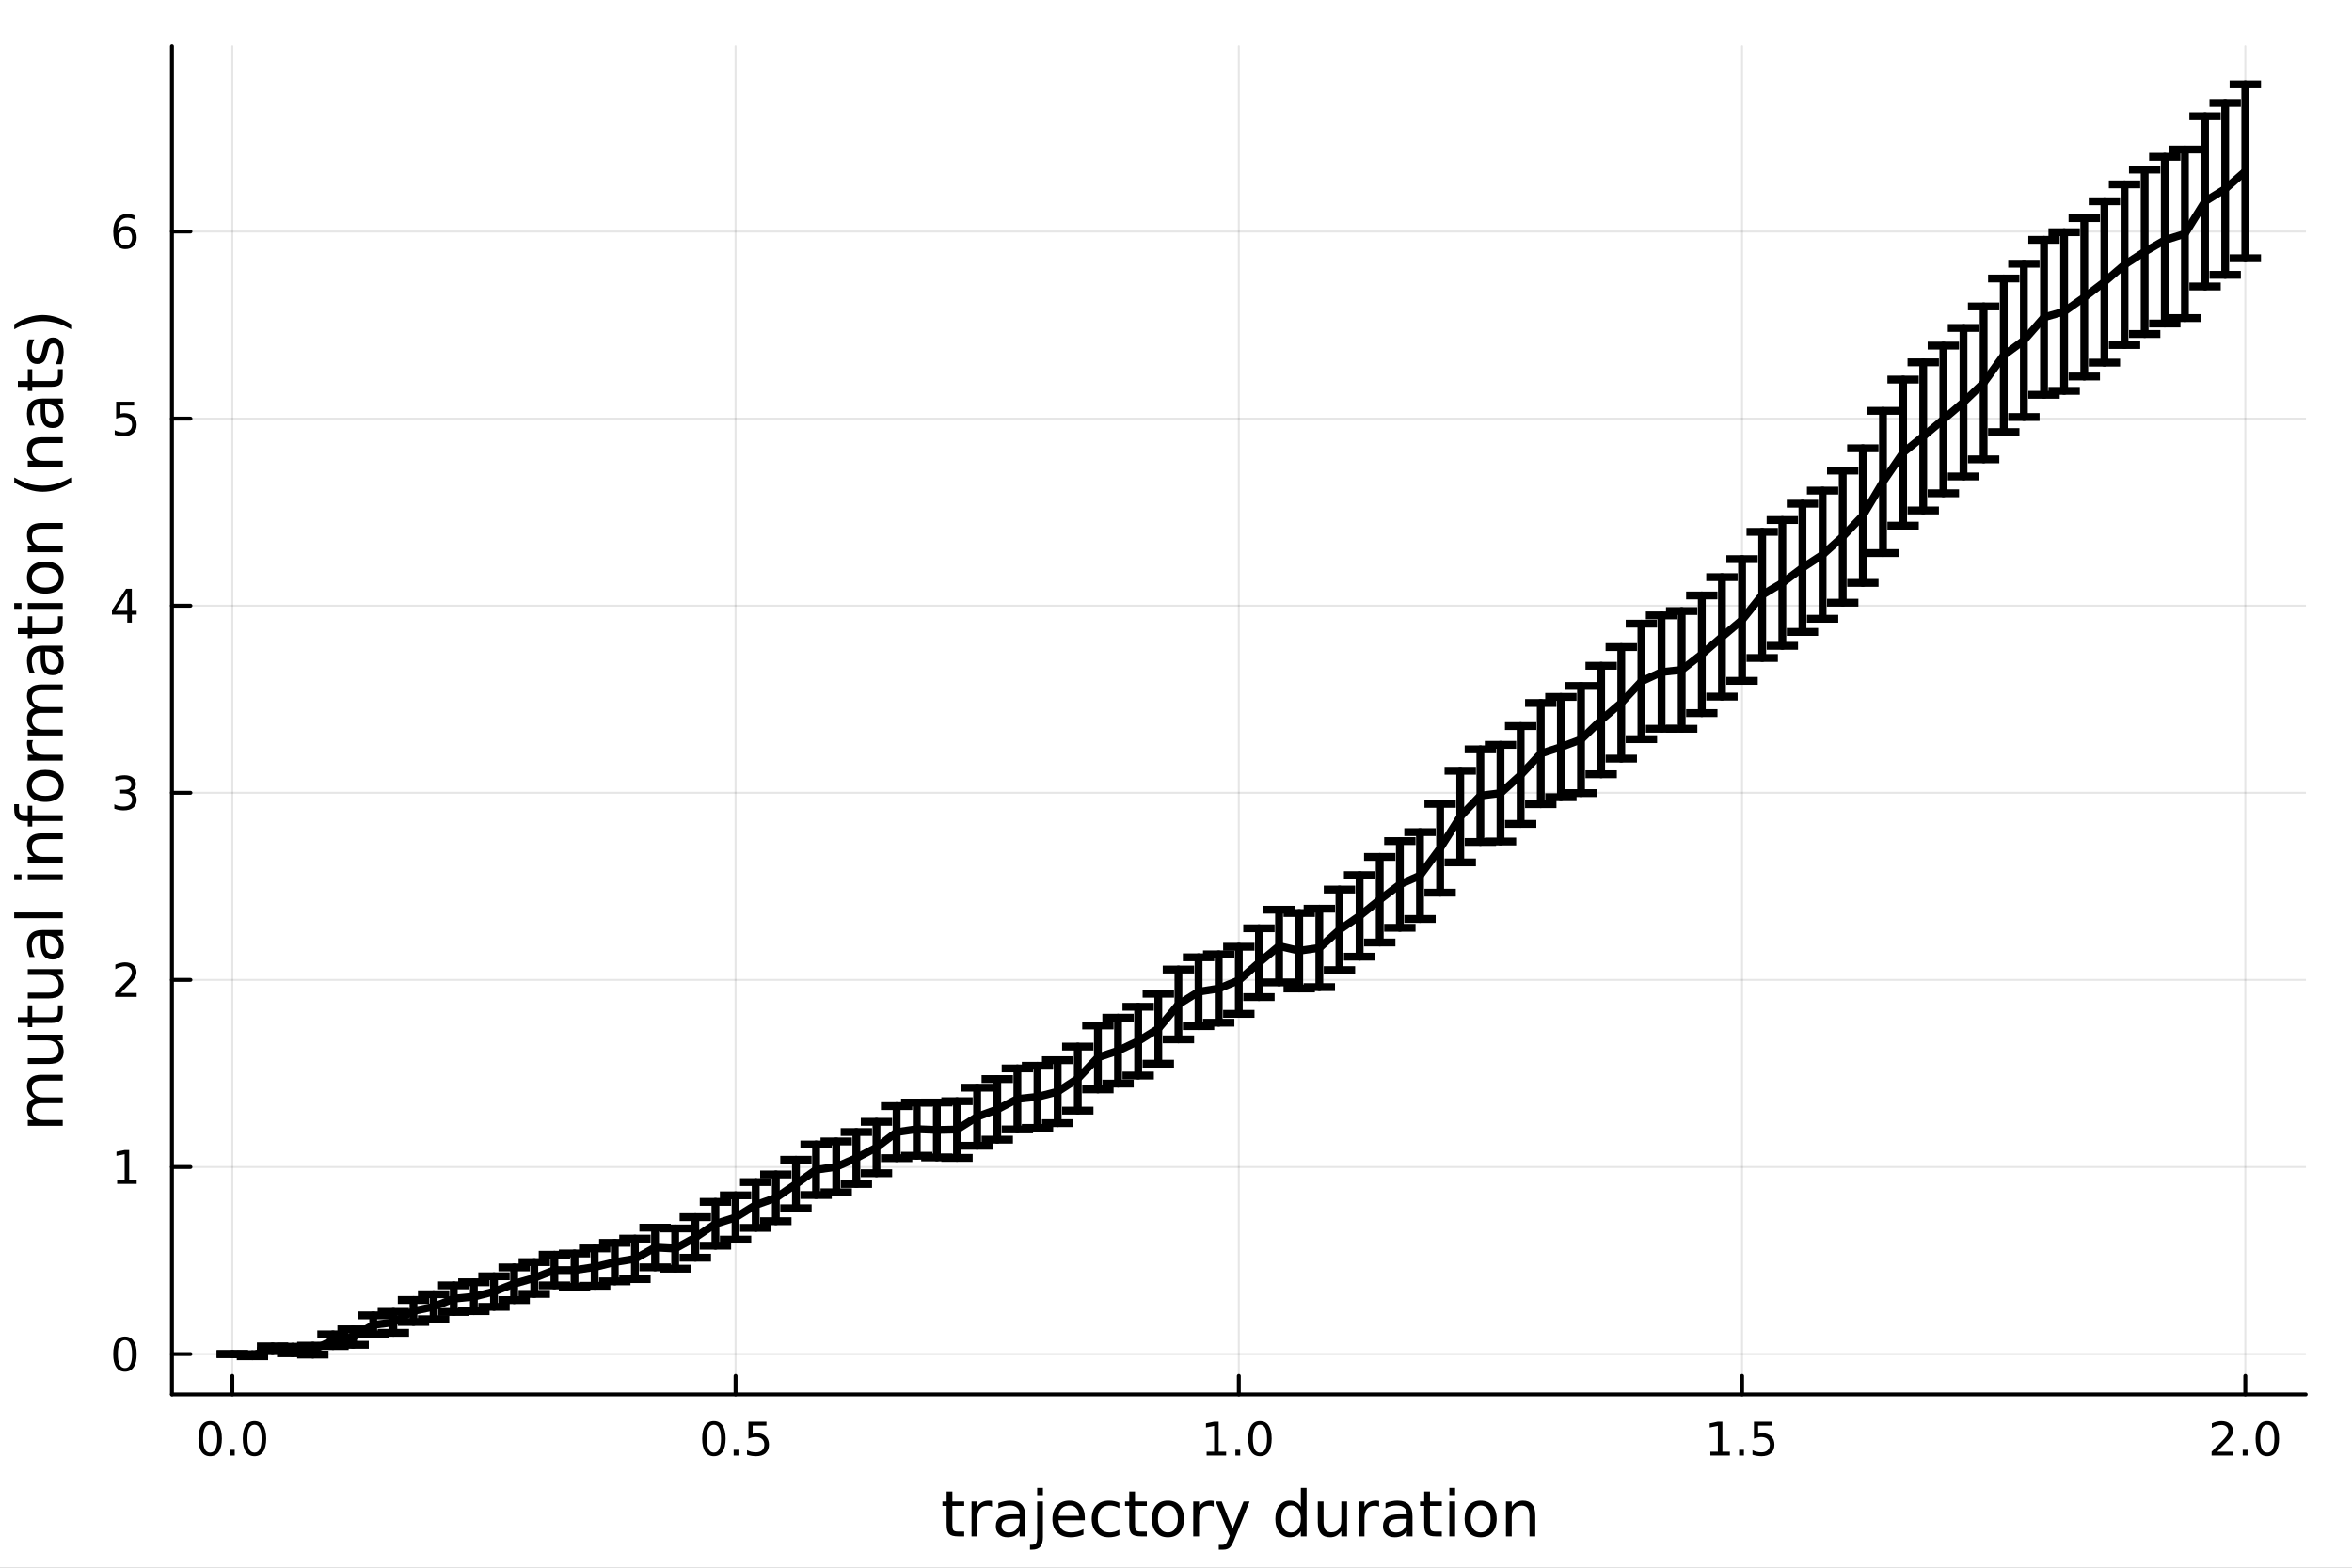 <?xml version="1.0" encoding="utf-8"?>
<svg xmlns="http://www.w3.org/2000/svg" xmlns:xlink="http://www.w3.org/1999/xlink" width="600" height="400" viewBox="0 0 2400 1600">
<rect x="0" y="0" width="2400" height="1600" fill="#808080" stroke="none"/>
<defs>
  <clipPath id="clip940">
    <rect x="0" y="0" width="2400" height="1600"/>
  </clipPath>
</defs>
<path clip-path="url(#clip940)" d="M0 1600 L2400 1600 L2400 0 L0 0  Z" fill="#ffffff" fill-rule="evenodd" fill-opacity="1"/>
<defs>
  <clipPath id="clip941">
    <rect x="480" y="0" width="1681" height="1600"/>
  </clipPath>
</defs>
<path clip-path="url(#clip940)" d="M175.445 1423.18 L2352.76 1423.18 L2352.76 47.244 L175.445 47.244  Z" fill="#ffffff" fill-rule="evenodd" fill-opacity="1"/>
<defs>
  <clipPath id="clip942">
    <rect x="175" y="47" width="2178" height="1377"/>
  </clipPath>
</defs>
<polyline clip-path="url(#clip942)" style="stroke:#000000; stroke-linecap:round; stroke-linejoin:round; stroke-width:2; stroke-opacity:0.1; fill:none" points="237.067,1423.18 237.067,47.244 "/>
<polyline clip-path="url(#clip942)" style="stroke:#000000; stroke-linecap:round; stroke-linejoin:round; stroke-width:2; stroke-opacity:0.1; fill:none" points="750.584,1423.18 750.584,47.244 "/>
<polyline clip-path="url(#clip942)" style="stroke:#000000; stroke-linecap:round; stroke-linejoin:round; stroke-width:2; stroke-opacity:0.1; fill:none" points="1264.1,1423.18 1264.1,47.244 "/>
<polyline clip-path="url(#clip942)" style="stroke:#000000; stroke-linecap:round; stroke-linejoin:round; stroke-width:2; stroke-opacity:0.1; fill:none" points="1777.62,1423.18 1777.62,47.244 "/>
<polyline clip-path="url(#clip942)" style="stroke:#000000; stroke-linecap:round; stroke-linejoin:round; stroke-width:2; stroke-opacity:0.1; fill:none" points="2291.13,1423.18 2291.13,47.244 "/>
<polyline clip-path="url(#clip940)" style="stroke:#000000; stroke-linecap:round; stroke-linejoin:round; stroke-width:4; stroke-opacity:1; fill:none" points="175.445,1423.18 2352.76,1423.18 "/>
<polyline clip-path="url(#clip940)" style="stroke:#000000; stroke-linecap:round; stroke-linejoin:round; stroke-width:4; stroke-opacity:1; fill:none" points="237.067,1423.18 237.067,1404.28 "/>
<polyline clip-path="url(#clip940)" style="stroke:#000000; stroke-linecap:round; stroke-linejoin:round; stroke-width:4; stroke-opacity:1; fill:none" points="750.584,1423.18 750.584,1404.28 "/>
<polyline clip-path="url(#clip940)" style="stroke:#000000; stroke-linecap:round; stroke-linejoin:round; stroke-width:4; stroke-opacity:1; fill:none" points="1264.1,1423.18 1264.1,1404.28 "/>
<polyline clip-path="url(#clip940)" style="stroke:#000000; stroke-linecap:round; stroke-linejoin:round; stroke-width:4; stroke-opacity:1; fill:none" points="1777.62,1423.18 1777.62,1404.28 "/>
<polyline clip-path="url(#clip940)" style="stroke:#000000; stroke-linecap:round; stroke-linejoin:round; stroke-width:4; stroke-opacity:1; fill:none" points="2291.13,1423.18 2291.13,1404.28 "/>
<path clip-path="url(#clip940)" d="M214.452 1454.1 Q210.84 1454.1 209.012 1457.66 Q207.206 1461.2 207.206 1468.33 Q207.206 1475.44 209.012 1479.01 Q210.84 1482.55 214.452 1482.55 Q218.086 1482.55 219.891 1479.01 Q221.72 1475.44 221.72 1468.33 Q221.72 1461.2 219.891 1457.66 Q218.086 1454.1 214.452 1454.1 M214.452 1450.39 Q220.262 1450.39 223.317 1455 Q226.396 1459.58 226.396 1468.33 Q226.396 1477.06 223.317 1481.67 Q220.262 1486.25 214.452 1486.25 Q208.641 1486.25 205.563 1481.67 Q202.507 1477.06 202.507 1468.33 Q202.507 1459.58 205.563 1455 Q208.641 1450.39 214.452 1450.39 Z" fill="#000000" fill-rule="nonzero" fill-opacity="1" /><path clip-path="url(#clip940)" d="M234.614 1479.7 L239.498 1479.7 L239.498 1485.58 L234.614 1485.58 L234.614 1479.7 Z" fill="#000000" fill-rule="nonzero" fill-opacity="1" /><path clip-path="url(#clip940)" d="M259.683 1454.1 Q256.072 1454.1 254.243 1457.66 Q252.437 1461.2 252.437 1468.33 Q252.437 1475.44 254.243 1479.01 Q256.072 1482.55 259.683 1482.55 Q263.317 1482.55 265.123 1479.01 Q266.951 1475.44 266.951 1468.33 Q266.951 1461.2 265.123 1457.66 Q263.317 1454.1 259.683 1454.1 M259.683 1450.39 Q265.493 1450.39 268.549 1455 Q271.627 1459.58 271.627 1468.33 Q271.627 1477.06 268.549 1481.67 Q265.493 1486.25 259.683 1486.25 Q253.873 1486.25 250.794 1481.67 Q247.738 1477.06 247.738 1468.33 Q247.738 1459.58 250.794 1455 Q253.873 1450.39 259.683 1450.39 Z" fill="#000000" fill-rule="nonzero" fill-opacity="1" /><path clip-path="url(#clip940)" d="M728.466 1454.1 Q724.855 1454.1 723.026 1457.66 Q721.221 1461.2 721.221 1468.33 Q721.221 1475.44 723.026 1479.01 Q724.855 1482.55 728.466 1482.55 Q732.1 1482.55 733.906 1479.01 Q735.734 1475.44 735.734 1468.33 Q735.734 1461.2 733.906 1457.66 Q732.1 1454.1 728.466 1454.1 M728.466 1450.39 Q734.276 1450.39 737.332 1455 Q740.41 1459.58 740.41 1468.33 Q740.41 1477.06 737.332 1481.67 Q734.276 1486.25 728.466 1486.25 Q722.656 1486.25 719.577 1481.67 Q716.522 1477.06 716.522 1468.33 Q716.522 1459.58 719.577 1455 Q722.656 1450.39 728.466 1450.39 Z" fill="#000000" fill-rule="nonzero" fill-opacity="1" /><path clip-path="url(#clip940)" d="M748.628 1479.7 L753.512 1479.7 L753.512 1485.58 L748.628 1485.58 L748.628 1479.7 Z" fill="#000000" fill-rule="nonzero" fill-opacity="1" /><path clip-path="url(#clip940)" d="M763.744 1451.02 L782.1 1451.02 L782.1 1454.96 L768.026 1454.96 L768.026 1463.43 Q769.044 1463.08 770.063 1462.92 Q771.081 1462.73 772.1 1462.73 Q777.887 1462.73 781.267 1465.9 Q784.646 1469.08 784.646 1474.49 Q784.646 1480.07 781.174 1483.17 Q777.702 1486.25 771.382 1486.25 Q769.206 1486.25 766.938 1485.88 Q764.693 1485.51 762.285 1484.77 L762.285 1480.07 Q764.369 1481.2 766.591 1481.76 Q768.813 1482.32 771.29 1482.32 Q775.294 1482.32 777.632 1480.21 Q779.97 1478.1 779.97 1474.49 Q779.97 1470.88 777.632 1468.77 Q775.294 1466.67 771.29 1466.67 Q769.415 1466.67 767.54 1467.08 Q765.688 1467.5 763.744 1468.38 L763.744 1451.02 Z" fill="#000000" fill-rule="nonzero" fill-opacity="1" /><path clip-path="url(#clip940)" d="M1231.25 1481.64 L1238.89 1481.64 L1238.89 1455.28 L1230.58 1456.95 L1230.58 1452.69 L1238.85 1451.02 L1243.52 1451.02 L1243.52 1481.64 L1251.16 1481.64 L1251.16 1485.58 L1231.25 1485.58 L1231.25 1481.64 Z" fill="#000000" fill-rule="nonzero" fill-opacity="1" /><path clip-path="url(#clip940)" d="M1260.61 1479.7 L1265.49 1479.7 L1265.49 1485.58 L1260.61 1485.58 L1260.61 1479.7 Z" fill="#000000" fill-rule="nonzero" fill-opacity="1" /><path clip-path="url(#clip940)" d="M1285.67 1454.1 Q1282.06 1454.1 1280.23 1457.66 Q1278.43 1461.2 1278.43 1468.33 Q1278.43 1475.44 1280.23 1479.01 Q1282.06 1482.55 1285.67 1482.55 Q1289.31 1482.55 1291.11 1479.01 Q1292.94 1475.44 1292.94 1468.33 Q1292.94 1461.2 1291.11 1457.66 Q1289.31 1454.1 1285.67 1454.1 M1285.67 1450.39 Q1291.48 1450.39 1294.54 1455 Q1297.62 1459.58 1297.62 1468.33 Q1297.62 1477.06 1294.54 1481.67 Q1291.48 1486.25 1285.67 1486.25 Q1279.86 1486.25 1276.79 1481.67 Q1273.73 1477.06 1273.73 1468.33 Q1273.73 1459.58 1276.79 1455 Q1279.86 1450.39 1285.67 1450.39 Z" fill="#000000" fill-rule="nonzero" fill-opacity="1" /><path clip-path="url(#clip940)" d="M1745.27 1481.64 L1752.91 1481.64 L1752.91 1455.28 L1744.6 1456.95 L1744.6 1452.69 L1752.86 1451.02 L1757.54 1451.02 L1757.54 1481.64 L1765.18 1481.64 L1765.18 1485.58 L1745.27 1485.58 L1745.27 1481.64 Z" fill="#000000" fill-rule="nonzero" fill-opacity="1" /><path clip-path="url(#clip940)" d="M1774.62 1479.7 L1779.5 1479.7 L1779.5 1485.58 L1774.62 1485.58 L1774.62 1479.7 Z" fill="#000000" fill-rule="nonzero" fill-opacity="1" /><path clip-path="url(#clip940)" d="M1789.74 1451.02 L1808.09 1451.02 L1808.09 1454.96 L1794.02 1454.96 L1794.02 1463.43 Q1795.04 1463.08 1796.05 1462.92 Q1797.07 1462.73 1798.09 1462.73 Q1803.88 1462.73 1807.26 1465.9 Q1810.64 1469.08 1810.64 1474.49 Q1810.64 1480.07 1807.17 1483.17 Q1803.69 1486.25 1797.37 1486.25 Q1795.2 1486.25 1792.93 1485.88 Q1790.68 1485.51 1788.28 1484.77 L1788.28 1480.07 Q1790.36 1481.2 1792.58 1481.76 Q1794.8 1482.32 1797.28 1482.32 Q1801.29 1482.32 1803.62 1480.21 Q1805.96 1478.1 1805.96 1474.49 Q1805.96 1470.88 1803.62 1468.77 Q1801.29 1466.67 1797.28 1466.67 Q1795.41 1466.67 1793.53 1467.08 Q1791.68 1467.5 1789.74 1468.38 L1789.74 1451.02 Z" fill="#000000" fill-rule="nonzero" fill-opacity="1" /><path clip-path="url(#clip940)" d="M2262.37 1481.64 L2278.69 1481.64 L2278.69 1485.58 L2256.75 1485.58 L2256.75 1481.64 Q2259.41 1478.89 2263.99 1474.26 Q2268.6 1469.61 2269.78 1468.27 Q2272.03 1465.74 2272.9 1464.01 Q2273.81 1462.25 2273.81 1460.56 Q2273.81 1457.8 2271.86 1456.07 Q2269.94 1454.33 2266.84 1454.33 Q2264.64 1454.33 2262.19 1455.09 Q2259.76 1455.86 2256.98 1457.41 L2256.98 1452.69 Q2259.8 1451.55 2262.26 1450.97 Q2264.71 1450.39 2266.75 1450.39 Q2272.12 1450.39 2275.31 1453.08 Q2278.51 1455.77 2278.51 1460.26 Q2278.51 1462.39 2277.7 1464.31 Q2276.91 1466.2 2274.8 1468.8 Q2274.22 1469.47 2271.12 1472.69 Q2268.02 1475.88 2262.37 1481.64 Z" fill="#000000" fill-rule="nonzero" fill-opacity="1" /><path clip-path="url(#clip940)" d="M2288.51 1479.7 L2293.39 1479.7 L2293.39 1485.58 L2288.51 1485.58 L2288.51 1479.7 Z" fill="#000000" fill-rule="nonzero" fill-opacity="1" /><path clip-path="url(#clip940)" d="M2313.58 1454.1 Q2309.96 1454.1 2308.14 1457.66 Q2306.33 1461.2 2306.33 1468.33 Q2306.33 1475.44 2308.14 1479.01 Q2309.96 1482.55 2313.58 1482.55 Q2317.21 1482.55 2319.02 1479.01 Q2320.84 1475.44 2320.84 1468.33 Q2320.84 1461.2 2319.02 1457.66 Q2317.21 1454.1 2313.58 1454.1 M2313.58 1450.39 Q2319.39 1450.39 2322.44 1455 Q2325.52 1459.58 2325.52 1468.33 Q2325.52 1477.06 2322.44 1481.67 Q2319.39 1486.25 2313.58 1486.25 Q2307.77 1486.25 2304.69 1481.67 Q2301.63 1477.06 2301.63 1468.33 Q2301.63 1459.58 2304.69 1455 Q2307.77 1450.39 2313.58 1450.39 Z" fill="#000000" fill-rule="nonzero" fill-opacity="1" /><path clip-path="url(#clip940)" d="M971.835 1522.27 L971.835 1532.4 L983.898 1532.4 L983.898 1536.95 L971.835 1536.95 L971.835 1556.3 Q971.835 1560.66 973.013 1561.9 Q974.222 1563.14 977.882 1563.14 L983.898 1563.14 L983.898 1568.04 L977.882 1568.04 Q971.103 1568.04 968.525 1565.53 Q965.947 1562.98 965.947 1556.3 L965.947 1536.95 L961.65 1536.95 L961.65 1532.4 L965.947 1532.4 L965.947 1522.27 L971.835 1522.27 Z" fill="#000000" fill-rule="nonzero" fill-opacity="1" /><path clip-path="url(#clip940)" d="M1012.26 1537.87 Q1011.27 1537.3 1010.09 1537.04 Q1008.95 1536.76 1007.55 1536.76 Q1002.58 1536.76 999.908 1540 Q997.266 1543.22 997.266 1549.27 L997.266 1568.04 L991.378 1568.04 L991.378 1532.4 L997.266 1532.4 L997.266 1537.93 Q999.112 1534.69 1002.07 1533.13 Q1005.03 1531.54 1009.27 1531.54 Q1009.87 1531.54 1010.6 1531.63 Q1011.33 1531.7 1012.23 1531.85 L1012.26 1537.87 Z" fill="#000000" fill-rule="nonzero" fill-opacity="1" /><path clip-path="url(#clip940)" d="M1034.6 1550.12 Q1027.5 1550.12 1024.77 1551.75 Q1022.03 1553.37 1022.03 1557.29 Q1022.03 1560.4 1024.07 1562.25 Q1026.13 1564.07 1029.67 1564.07 Q1034.54 1564.07 1037.47 1560.63 Q1040.43 1557.16 1040.43 1551.43 L1040.43 1550.12 L1034.6 1550.12 M1046.28 1547.71 L1046.28 1568.04 L1040.43 1568.04 L1040.43 1562.63 Q1038.42 1565.88 1035.43 1567.44 Q1032.44 1568.97 1028.11 1568.97 Q1022.63 1568.97 1019.39 1565.91 Q1016.17 1562.82 1016.17 1557.67 Q1016.17 1551.65 1020.18 1548.6 Q1024.22 1545.54 1032.21 1545.54 L1040.43 1545.54 L1040.43 1544.97 Q1040.43 1540.93 1037.75 1538.73 Q1035.11 1536.5 1030.3 1536.5 Q1027.25 1536.5 1024.35 1537.23 Q1021.46 1537.97 1018.78 1539.43 L1018.78 1534.02 Q1022 1532.78 1025.02 1532.17 Q1028.04 1531.54 1030.91 1531.54 Q1038.64 1531.54 1042.46 1535.55 Q1046.28 1539.56 1046.28 1547.71 Z" fill="#000000" fill-rule="nonzero" fill-opacity="1" /><path clip-path="url(#clip940)" d="M1058.35 1532.4 L1064.2 1532.4 L1064.2 1568.68 Q1064.2 1575.49 1061.59 1578.55 Q1059.01 1581.6 1053.25 1581.6 L1051.02 1581.6 L1051.02 1576.64 L1052.58 1576.64 Q1055.93 1576.64 1057.14 1575.08 Q1058.35 1573.55 1058.35 1568.68 L1058.35 1532.4 M1058.35 1518.52 L1064.2 1518.52 L1064.2 1525.93 L1058.35 1525.93 L1058.35 1518.52 Z" fill="#000000" fill-rule="nonzero" fill-opacity="1" /><path clip-path="url(#clip940)" d="M1106.95 1548.76 L1106.95 1551.62 L1080.02 1551.62 Q1080.4 1557.67 1083.65 1560.85 Q1086.93 1564 1092.75 1564 Q1096.13 1564 1099.28 1563.17 Q1102.46 1562.35 1105.58 1560.69 L1105.58 1566.23 Q1102.43 1567.57 1099.12 1568.27 Q1095.81 1568.97 1092.4 1568.97 Q1083.87 1568.97 1078.87 1564 Q1073.91 1559.04 1073.91 1550.57 Q1073.91 1541.82 1078.62 1536.69 Q1083.36 1531.54 1091.38 1531.54 Q1098.58 1531.54 1102.75 1536.18 Q1106.95 1540.8 1106.95 1548.76 M1101.09 1547.04 Q1101.03 1542.23 1098.39 1539.37 Q1095.78 1536.5 1091.45 1536.5 Q1086.55 1536.5 1083.59 1539.27 Q1080.66 1542.04 1080.21 1547.07 L1101.09 1547.04 Z" fill="#000000" fill-rule="nonzero" fill-opacity="1" /><path clip-path="url(#clip940)" d="M1142.21 1533.76 L1142.21 1539.24 Q1139.73 1537.87 1137.22 1537.2 Q1134.73 1536.5 1132.19 1536.5 Q1126.49 1536.5 1123.34 1540.13 Q1120.19 1543.73 1120.19 1550.25 Q1120.19 1556.78 1123.34 1560.4 Q1126.49 1564 1132.19 1564 Q1134.73 1564 1137.22 1563.33 Q1139.73 1562.63 1142.21 1561.26 L1142.21 1566.68 Q1139.76 1567.82 1137.12 1568.39 Q1134.51 1568.97 1131.55 1568.97 Q1123.5 1568.97 1118.76 1563.91 Q1114.01 1558.85 1114.01 1550.25 Q1114.01 1541.53 1118.79 1536.53 Q1123.59 1531.54 1131.93 1531.54 Q1134.64 1531.54 1137.22 1532.11 Q1139.79 1532.65 1142.21 1533.76 Z" fill="#000000" fill-rule="nonzero" fill-opacity="1" /><path clip-path="url(#clip940)" d="M1158.19 1522.27 L1158.19 1532.4 L1170.25 1532.4 L1170.25 1536.95 L1158.19 1536.95 L1158.19 1556.3 Q1158.19 1560.66 1159.37 1561.9 Q1160.58 1563.14 1164.24 1563.14 L1170.25 1563.14 L1170.25 1568.04 L1164.24 1568.04 Q1157.46 1568.04 1154.88 1565.53 Q1152.3 1562.98 1152.3 1556.3 L1152.3 1536.95 L1148.01 1536.95 L1148.01 1532.4 L1152.3 1532.4 L1152.3 1522.27 L1158.19 1522.27 Z" fill="#000000" fill-rule="nonzero" fill-opacity="1" /><path clip-path="url(#clip940)" d="M1191.77 1536.5 Q1187.06 1536.5 1184.32 1540.19 Q1181.59 1543.85 1181.59 1550.25 Q1181.59 1556.65 1184.29 1560.34 Q1187.03 1564 1191.77 1564 Q1196.45 1564 1199.19 1560.31 Q1201.92 1556.62 1201.92 1550.25 Q1201.92 1543.92 1199.19 1540.23 Q1196.45 1536.5 1191.77 1536.5 M1191.77 1531.54 Q1199.41 1531.54 1203.77 1536.5 Q1208.13 1541.47 1208.13 1550.25 Q1208.13 1559 1203.77 1564 Q1199.41 1568.97 1191.77 1568.97 Q1184.1 1568.97 1179.74 1564 Q1175.41 1559 1175.41 1550.25 Q1175.41 1541.47 1179.74 1536.5 Q1184.1 1531.54 1191.77 1531.54 Z" fill="#000000" fill-rule="nonzero" fill-opacity="1" /><path clip-path="url(#clip940)" d="M1238.49 1537.87 Q1237.51 1537.3 1236.33 1537.04 Q1235.18 1536.76 1233.78 1536.76 Q1228.82 1536.76 1226.15 1540 Q1223.5 1543.22 1223.5 1549.27 L1223.5 1568.04 L1217.61 1568.04 L1217.61 1532.4 L1223.5 1532.4 L1223.5 1537.93 Q1225.35 1534.69 1228.31 1533.13 Q1231.27 1531.54 1235.5 1531.54 Q1236.11 1531.54 1236.84 1531.63 Q1237.57 1531.7 1238.46 1531.85 L1238.49 1537.87 Z" fill="#000000" fill-rule="nonzero" fill-opacity="1" /><path clip-path="url(#clip940)" d="M1259.47 1571.35 Q1256.99 1577.72 1254.63 1579.66 Q1252.28 1581.6 1248.33 1581.6 L1243.65 1581.6 L1243.65 1576.7 L1247.09 1576.7 Q1249.51 1576.7 1250.84 1575.56 Q1252.18 1574.41 1253.8 1570.14 L1254.85 1567.47 L1240.44 1532.4 L1246.64 1532.4 L1257.78 1560.28 L1268.92 1532.4 L1275.13 1532.4 L1259.47 1571.35 Z" fill="#000000" fill-rule="nonzero" fill-opacity="1" /><path clip-path="url(#clip940)" d="M1327.39 1537.81 L1327.39 1518.52 L1333.25 1518.52 L1333.25 1568.04 L1327.39 1568.04 L1327.39 1562.7 Q1325.55 1565.88 1322.71 1567.44 Q1319.91 1568.97 1315.97 1568.97 Q1309.5 1568.97 1305.43 1563.81 Q1301.39 1558.65 1301.39 1550.25 Q1301.39 1541.85 1305.43 1536.69 Q1309.5 1531.54 1315.97 1531.54 Q1319.91 1531.54 1322.71 1533.1 Q1325.55 1534.62 1327.39 1537.81 M1307.44 1550.25 Q1307.44 1556.71 1310.08 1560.4 Q1312.75 1564.07 1317.4 1564.07 Q1322.04 1564.07 1324.72 1560.4 Q1327.39 1556.71 1327.39 1550.25 Q1327.39 1543.79 1324.72 1540.13 Q1322.04 1536.44 1317.4 1536.44 Q1312.75 1536.44 1310.08 1540.13 Q1307.44 1543.79 1307.44 1550.25 Z" fill="#000000" fill-rule="nonzero" fill-opacity="1" /><path clip-path="url(#clip940)" d="M1344.71 1553.98 L1344.71 1532.4 L1350.56 1532.4 L1350.56 1553.75 Q1350.56 1558.81 1352.54 1561.36 Q1354.51 1563.87 1358.46 1563.87 Q1363.2 1563.87 1365.94 1560.85 Q1368.71 1557.83 1368.71 1552.61 L1368.71 1532.4 L1374.56 1532.4 L1374.56 1568.04 L1368.71 1568.04 L1368.71 1562.57 Q1366.57 1565.82 1363.74 1567.41 Q1360.94 1568.97 1357.21 1568.97 Q1351.07 1568.97 1347.89 1565.15 Q1344.71 1561.33 1344.71 1553.98 M1359.44 1531.54 L1359.44 1531.54 Z" fill="#000000" fill-rule="nonzero" fill-opacity="1" /><path clip-path="url(#clip940)" d="M1407.28 1537.87 Q1406.29 1537.3 1405.12 1537.04 Q1403.97 1536.76 1402.57 1536.76 Q1397.61 1536.76 1394.93 1540 Q1392.29 1543.22 1392.29 1549.27 L1392.29 1568.04 L1386.4 1568.04 L1386.4 1532.4 L1392.29 1532.4 L1392.29 1537.93 Q1394.14 1534.69 1397.1 1533.13 Q1400.06 1531.54 1404.29 1531.54 Q1404.89 1531.54 1405.63 1531.63 Q1406.36 1531.7 1407.25 1531.85 L1407.28 1537.87 Z" fill="#000000" fill-rule="nonzero" fill-opacity="1" /><path clip-path="url(#clip940)" d="M1429.62 1550.12 Q1422.53 1550.12 1419.79 1551.75 Q1417.05 1553.37 1417.05 1557.29 Q1417.05 1560.4 1419.09 1562.25 Q1421.16 1564.07 1424.69 1564.07 Q1429.56 1564.07 1432.49 1560.63 Q1435.45 1557.16 1435.45 1551.43 L1435.45 1550.12 L1429.62 1550.12 M1441.31 1547.71 L1441.31 1568.04 L1435.45 1568.04 L1435.45 1562.63 Q1433.44 1565.88 1430.45 1567.44 Q1427.46 1568.97 1423.13 1568.97 Q1417.66 1568.97 1414.41 1565.91 Q1411.2 1562.82 1411.2 1557.67 Q1411.2 1551.65 1415.21 1548.6 Q1419.25 1545.54 1427.24 1545.54 L1435.45 1545.54 L1435.45 1544.97 Q1435.45 1540.93 1432.78 1538.73 Q1430.13 1536.5 1425.33 1536.5 Q1422.27 1536.5 1419.38 1537.23 Q1416.48 1537.97 1413.81 1539.43 L1413.81 1534.02 Q1417.02 1532.78 1420.04 1532.17 Q1423.07 1531.54 1425.93 1531.54 Q1433.67 1531.54 1437.49 1535.55 Q1441.31 1539.56 1441.31 1547.71 Z" fill="#000000" fill-rule="nonzero" fill-opacity="1" /><path clip-path="url(#clip940)" d="M1459.16 1522.27 L1459.16 1532.4 L1471.22 1532.4 L1471.22 1536.95 L1459.16 1536.95 L1459.16 1556.3 Q1459.16 1560.66 1460.34 1561.9 Q1461.55 1563.14 1465.21 1563.14 L1471.22 1563.14 L1471.22 1568.04 L1465.21 1568.04 Q1458.43 1568.04 1455.85 1565.53 Q1453.27 1562.98 1453.27 1556.3 L1453.27 1536.95 L1448.98 1536.95 L1448.98 1532.4 L1453.27 1532.4 L1453.27 1522.27 L1459.16 1522.27 Z" fill="#000000" fill-rule="nonzero" fill-opacity="1" /><path clip-path="url(#clip940)" d="M1478.93 1532.4 L1484.78 1532.4 L1484.78 1568.04 L1478.93 1568.04 L1478.93 1532.4 M1478.93 1518.52 L1484.78 1518.52 L1484.78 1525.93 L1478.93 1525.93 L1478.93 1518.52 Z" fill="#000000" fill-rule="nonzero" fill-opacity="1" /><path clip-path="url(#clip940)" d="M1510.85 1536.5 Q1506.14 1536.5 1503.4 1540.19 Q1500.67 1543.85 1500.67 1550.25 Q1500.67 1556.65 1503.37 1560.34 Q1506.11 1564 1510.85 1564 Q1515.53 1564 1518.27 1560.31 Q1521 1556.62 1521 1550.25 Q1521 1543.92 1518.27 1540.23 Q1515.53 1536.5 1510.85 1536.5 M1510.85 1531.54 Q1518.49 1531.54 1522.85 1536.5 Q1527.21 1541.47 1527.21 1550.25 Q1527.21 1559 1522.85 1564 Q1518.49 1568.97 1510.85 1568.97 Q1503.18 1568.97 1498.82 1564 Q1494.49 1559 1494.49 1550.25 Q1494.49 1541.47 1498.82 1536.5 Q1503.18 1531.54 1510.85 1531.54 Z" fill="#000000" fill-rule="nonzero" fill-opacity="1" /><path clip-path="url(#clip940)" d="M1566.55 1546.53 L1566.55 1568.04 L1560.69 1568.04 L1560.69 1546.72 Q1560.69 1541.66 1558.72 1539.14 Q1556.75 1536.63 1552.8 1536.63 Q1548.06 1536.63 1545.32 1539.65 Q1542.58 1542.68 1542.58 1547.9 L1542.58 1568.04 L1536.7 1568.04 L1536.7 1532.4 L1542.58 1532.4 L1542.58 1537.93 Q1544.68 1534.72 1547.52 1533.13 Q1550.38 1531.54 1554.11 1531.54 Q1560.25 1531.54 1563.4 1535.36 Q1566.55 1539.14 1566.55 1546.53 Z" fill="#000000" fill-rule="nonzero" fill-opacity="1" /><polyline clip-path="url(#clip942)" style="stroke:#000000; stroke-linecap:round; stroke-linejoin:round; stroke-width:2; stroke-opacity:0.1; fill:none" points="175.445,1382.01 2352.76,1382.01 "/>
<polyline clip-path="url(#clip942)" style="stroke:#000000; stroke-linecap:round; stroke-linejoin:round; stroke-width:2; stroke-opacity:0.1; fill:none" points="175.445,1191.06 2352.76,1191.06 "/>
<polyline clip-path="url(#clip942)" style="stroke:#000000; stroke-linecap:round; stroke-linejoin:round; stroke-width:2; stroke-opacity:0.1; fill:none" points="175.445,1000.1 2352.76,1000.1 "/>
<polyline clip-path="url(#clip942)" style="stroke:#000000; stroke-linecap:round; stroke-linejoin:round; stroke-width:2; stroke-opacity:0.1; fill:none" points="175.445,809.15 2352.76,809.15 "/>
<polyline clip-path="url(#clip942)" style="stroke:#000000; stroke-linecap:round; stroke-linejoin:round; stroke-width:2; stroke-opacity:0.1; fill:none" points="175.445,618.197 2352.76,618.197 "/>
<polyline clip-path="url(#clip942)" style="stroke:#000000; stroke-linecap:round; stroke-linejoin:round; stroke-width:2; stroke-opacity:0.1; fill:none" points="175.445,427.244 2352.76,427.244 "/>
<polyline clip-path="url(#clip942)" style="stroke:#000000; stroke-linecap:round; stroke-linejoin:round; stroke-width:2; stroke-opacity:0.1; fill:none" points="175.445,236.291 2352.76,236.291 "/>
<polyline clip-path="url(#clip940)" style="stroke:#000000; stroke-linecap:round; stroke-linejoin:round; stroke-width:4; stroke-opacity:1; fill:none" points="175.445,1423.18 175.445,47.244 "/>
<polyline clip-path="url(#clip940)" style="stroke:#000000; stroke-linecap:round; stroke-linejoin:round; stroke-width:4; stroke-opacity:1; fill:none" points="175.445,1382.01 194.343,1382.01 "/>
<polyline clip-path="url(#clip940)" style="stroke:#000000; stroke-linecap:round; stroke-linejoin:round; stroke-width:4; stroke-opacity:1; fill:none" points="175.445,1191.06 194.343,1191.06 "/>
<polyline clip-path="url(#clip940)" style="stroke:#000000; stroke-linecap:round; stroke-linejoin:round; stroke-width:4; stroke-opacity:1; fill:none" points="175.445,1000.1 194.343,1000.1 "/>
<polyline clip-path="url(#clip940)" style="stroke:#000000; stroke-linecap:round; stroke-linejoin:round; stroke-width:4; stroke-opacity:1; fill:none" points="175.445,809.15 194.343,809.15 "/>
<polyline clip-path="url(#clip940)" style="stroke:#000000; stroke-linecap:round; stroke-linejoin:round; stroke-width:4; stroke-opacity:1; fill:none" points="175.445,618.197 194.343,618.197 "/>
<polyline clip-path="url(#clip940)" style="stroke:#000000; stroke-linecap:round; stroke-linejoin:round; stroke-width:4; stroke-opacity:1; fill:none" points="175.445,427.244 194.343,427.244 "/>
<polyline clip-path="url(#clip940)" style="stroke:#000000; stroke-linecap:round; stroke-linejoin:round; stroke-width:4; stroke-opacity:1; fill:none" points="175.445,236.291 194.343,236.291 "/>
<path clip-path="url(#clip940)" d="M127.501 1367.81 Q123.89 1367.81 122.061 1371.37 Q120.255 1374.91 120.255 1382.04 Q120.255 1389.15 122.061 1392.71 Q123.89 1396.26 127.501 1396.26 Q131.135 1396.26 132.941 1392.71 Q134.769 1389.15 134.769 1382.04 Q134.769 1374.91 132.941 1371.37 Q131.135 1367.81 127.501 1367.81 M127.501 1364.1 Q133.311 1364.1 136.367 1368.71 Q139.445 1373.29 139.445 1382.04 Q139.445 1390.77 136.367 1395.38 Q133.311 1399.96 127.501 1399.96 Q121.691 1399.96 118.612 1395.38 Q115.556 1390.77 115.556 1382.04 Q115.556 1373.29 118.612 1368.71 Q121.691 1364.1 127.501 1364.1 Z" fill="#000000" fill-rule="nonzero" fill-opacity="1" /><path clip-path="url(#clip940)" d="M119.538 1204.4 L127.177 1204.4 L127.177 1178.04 L118.867 1179.7 L118.867 1175.44 L127.13 1173.78 L131.806 1173.78 L131.806 1204.4 L139.445 1204.4 L139.445 1208.34 L119.538 1208.34 L119.538 1204.4 Z" fill="#000000" fill-rule="nonzero" fill-opacity="1" /><path clip-path="url(#clip940)" d="M123.126 1013.45 L139.445 1013.45 L139.445 1017.38 L117.501 1017.38 L117.501 1013.45 Q120.163 1010.69 124.746 1006.06 Q129.353 1001.41 130.533 1000.07 Q132.779 997.545 133.658 995.809 Q134.561 994.05 134.561 992.36 Q134.561 989.605 132.617 987.869 Q130.695 986.133 127.593 986.133 Q125.394 986.133 122.941 986.897 Q120.51 987.661 117.732 989.212 L117.732 984.49 Q120.556 983.355 123.01 982.777 Q125.464 982.198 127.501 982.198 Q132.871 982.198 136.066 984.883 Q139.26 987.568 139.26 992.059 Q139.26 994.189 138.45 996.11 Q137.663 998.008 135.556 1000.6 Q134.978 1001.27 131.876 1004.49 Q128.774 1007.68 123.126 1013.45 Z" fill="#000000" fill-rule="nonzero" fill-opacity="1" /><path clip-path="url(#clip940)" d="M132.316 807.796 Q135.672 808.513 137.547 810.782 Q139.445 813.05 139.445 816.384 Q139.445 821.499 135.927 824.3 Q132.408 827.101 125.927 827.101 Q123.751 827.101 121.436 826.661 Q119.144 826.245 116.691 825.388 L116.691 820.874 Q118.635 822.009 120.95 822.587 Q123.265 823.166 125.788 823.166 Q130.186 823.166 132.478 821.43 Q134.792 819.694 134.792 816.384 Q134.792 813.328 132.64 811.615 Q130.51 809.879 126.691 809.879 L122.663 809.879 L122.663 806.037 L126.876 806.037 Q130.325 806.037 132.154 804.671 Q133.982 803.282 133.982 800.689 Q133.982 798.027 132.084 796.615 Q130.209 795.18 126.691 795.18 Q124.769 795.18 122.57 795.597 Q120.371 796.013 117.732 796.893 L117.732 792.726 Q120.394 791.986 122.709 791.615 Q125.047 791.245 127.107 791.245 Q132.431 791.245 135.533 793.675 Q138.635 796.083 138.635 800.203 Q138.635 803.074 136.992 805.064 Q135.348 807.032 132.316 807.796 Z" fill="#000000" fill-rule="nonzero" fill-opacity="1" /><path clip-path="url(#clip940)" d="M129.862 604.991 L118.056 623.44 L129.862 623.44 L129.862 604.991 M128.635 600.917 L134.515 600.917 L134.515 623.44 L139.445 623.44 L139.445 627.329 L134.515 627.329 L134.515 635.477 L129.862 635.477 L129.862 627.329 L114.26 627.329 L114.26 622.815 L128.635 600.917 Z" fill="#000000" fill-rule="nonzero" fill-opacity="1" /><path clip-path="url(#clip940)" d="M118.543 409.964 L136.899 409.964 L136.899 413.899 L122.825 413.899 L122.825 422.371 Q123.843 422.024 124.862 421.862 Q125.88 421.677 126.899 421.677 Q132.686 421.677 136.066 424.848 Q139.445 428.019 139.445 433.436 Q139.445 439.015 135.973 442.117 Q132.501 445.195 126.181 445.195 Q124.005 445.195 121.737 444.825 Q119.492 444.454 117.084 443.714 L117.084 439.015 Q119.168 440.149 121.39 440.705 Q123.612 441.26 126.089 441.26 Q130.093 441.26 132.431 439.154 Q134.769 437.047 134.769 433.436 Q134.769 429.825 132.431 427.718 Q130.093 425.612 126.089 425.612 Q124.214 425.612 122.339 426.029 Q120.487 426.445 118.543 427.325 L118.543 409.964 Z" fill="#000000" fill-rule="nonzero" fill-opacity="1" /><path clip-path="url(#clip940)" d="M127.917 234.428 Q124.769 234.428 122.918 236.58 Q121.089 238.733 121.089 242.483 Q121.089 246.21 122.918 248.386 Q124.769 250.539 127.917 250.539 Q131.066 250.539 132.894 248.386 Q134.746 246.21 134.746 242.483 Q134.746 238.733 132.894 236.58 Q131.066 234.428 127.917 234.428 M137.2 219.775 L137.2 224.034 Q135.441 223.201 133.635 222.761 Q131.853 222.321 130.093 222.321 Q125.464 222.321 123.01 225.446 Q120.58 228.571 120.232 234.89 Q121.598 232.877 123.658 231.812 Q125.718 230.724 128.195 230.724 Q133.404 230.724 136.413 233.895 Q139.445 237.043 139.445 242.483 Q139.445 247.807 136.297 251.025 Q133.149 254.242 127.917 254.242 Q121.922 254.242 118.751 249.659 Q115.58 245.052 115.58 236.326 Q115.58 228.131 119.468 223.27 Q123.357 218.386 129.908 218.386 Q131.667 218.386 133.45 218.733 Q135.255 219.08 137.2 219.775 Z" fill="#000000" fill-rule="nonzero" fill-opacity="1" /><path clip-path="url(#clip940)" d="M35.199 1120.99 Q31.253 1118.79 29.375 1115.74 Q27.497 1112.68 27.497 1108.54 Q27.497 1102.97 31.412 1099.95 Q35.295 1096.93 42.488 1096.93 L64.004 1096.93 L64.004 1102.82 L42.679 1102.82 Q37.555 1102.82 35.072 1104.63 Q32.589 1106.44 32.589 1110.17 Q32.589 1114.72 35.613 1117.36 Q38.637 1120 43.857 1120 L64.004 1120 L64.004 1125.89 L42.679 1125.89 Q37.523 1125.89 35.072 1127.71 Q32.589 1129.52 32.589 1133.31 Q32.589 1137.8 35.645 1140.44 Q38.669 1143.08 43.857 1143.08 L64.004 1143.08 L64.004 1148.97 L28.356 1148.97 L28.356 1143.08 L33.894 1143.08 Q30.616 1141.07 29.056 1138.27 Q27.497 1135.47 27.497 1131.62 Q27.497 1127.74 29.47 1125.03 Q31.444 1122.29 35.199 1120.99 Z" fill="#000000" fill-rule="nonzero" fill-opacity="1" /><path clip-path="url(#clip940)" d="M49.936 1085.85 L28.356 1085.85 L28.356 1079.99 L49.713 1079.99 Q54.774 1079.99 57.32 1078.02 Q59.835 1076.05 59.835 1072.1 Q59.835 1067.36 56.811 1064.62 Q53.787 1061.85 48.567 1061.85 L28.356 1061.85 L28.356 1056 L64.004 1056 L64.004 1061.85 L58.53 1061.85 Q61.776 1063.98 63.368 1066.82 Q64.927 1069.62 64.927 1073.34 Q64.927 1079.49 61.108 1082.67 Q57.288 1085.85 49.936 1085.85 M27.497 1071.11 L27.497 1071.11 Z" fill="#000000" fill-rule="nonzero" fill-opacity="1" /><path clip-path="url(#clip940)" d="M18.235 1038.14 L28.356 1038.14 L28.356 1026.08 L32.908 1026.08 L32.908 1038.14 L52.259 1038.14 Q56.62 1038.14 57.861 1036.96 Q59.103 1035.75 59.103 1032.09 L59.103 1026.08 L64.004 1026.08 L64.004 1032.09 Q64.004 1038.87 61.49 1041.45 Q58.943 1044.03 52.259 1044.03 L32.908 1044.03 L32.908 1048.33 L28.356 1048.33 L28.356 1044.03 L18.235 1044.03 L18.235 1038.14 Z" fill="#000000" fill-rule="nonzero" fill-opacity="1" /><path clip-path="url(#clip940)" d="M49.936 1018.98 L28.356 1018.98 L28.356 1013.12 L49.713 1013.12 Q54.774 1013.12 57.32 1011.15 Q59.835 1009.18 59.835 1005.23 Q59.835 1000.49 56.811 997.75 Q53.787 994.981 48.567 994.981 L28.356 994.981 L28.356 989.124 L64.004 989.124 L64.004 994.981 L58.53 994.981 Q61.776 997.113 63.368 999.946 Q64.927 1002.75 64.927 1006.47 Q64.927 1012.61 61.108 1015.8 Q57.288 1018.98 49.936 1018.98 M27.497 1004.24 L27.497 1004.24 Z" fill="#000000" fill-rule="nonzero" fill-opacity="1" /><path clip-path="url(#clip940)" d="M46.085 960.86 Q46.085 967.958 47.708 970.695 Q49.331 973.433 53.246 973.433 Q56.365 973.433 58.211 971.396 Q60.026 969.327 60.026 965.794 Q60.026 960.924 56.588 957.996 Q53.119 955.036 47.39 955.036 L46.085 955.036 L46.085 960.86 M43.666 949.179 L64.004 949.179 L64.004 955.036 L58.593 955.036 Q61.84 957.041 63.399 960.033 Q64.927 963.025 64.927 967.353 Q64.927 972.828 61.872 976.074 Q58.784 979.289 53.628 979.289 Q47.612 979.289 44.557 975.279 Q41.501 971.236 41.501 963.247 L41.501 955.036 L40.928 955.036 Q36.886 955.036 34.69 957.709 Q32.462 960.351 32.462 965.157 Q32.462 968.213 33.194 971.109 Q33.926 974.006 35.39 976.679 L29.98 976.679 Q28.738 973.464 28.133 970.441 Q27.497 967.417 27.497 964.552 Q27.497 956.818 31.507 952.999 Q35.518 949.179 43.666 949.179 Z" fill="#000000" fill-rule="nonzero" fill-opacity="1" /><path clip-path="url(#clip940)" d="M14.479 937.116 L14.479 931.26 L64.004 931.26 L64.004 937.116 L14.479 937.116 Z" fill="#000000" fill-rule="nonzero" fill-opacity="1" /><path clip-path="url(#clip940)" d="M28.356 898.285 L28.356 892.429 L64.004 892.429 L64.004 898.285 L28.356 898.285 M14.479 898.285 L14.479 892.429 L21.895 892.429 L21.895 898.285 L14.479 898.285 Z" fill="#000000" fill-rule="nonzero" fill-opacity="1" /><path clip-path="url(#clip940)" d="M42.488 850.543 L64.004 850.543 L64.004 856.399 L42.679 856.399 Q37.618 856.399 35.104 858.372 Q32.589 860.346 32.589 864.293 Q32.589 869.035 35.613 871.772 Q38.637 874.51 43.857 874.51 L64.004 874.51 L64.004 880.398 L28.356 880.398 L28.356 874.51 L33.894 874.51 Q30.68 872.409 29.088 869.576 Q27.497 866.712 27.497 862.988 Q27.497 856.845 31.316 853.694 Q35.104 850.543 42.488 850.543 Z" fill="#000000" fill-rule="nonzero" fill-opacity="1" /><path clip-path="url(#clip940)" d="M14.479 820.815 L19.349 820.815 L19.349 826.417 Q19.349 829.568 20.622 830.809 Q21.895 832.018 25.205 832.018 L28.356 832.018 L28.356 822.374 L32.908 822.374 L32.908 832.018 L64.004 832.018 L64.004 837.907 L32.908 837.907 L32.908 843.509 L28.356 843.509 L28.356 837.907 L25.874 837.907 Q19.922 837.907 17.216 835.138 Q14.479 832.369 14.479 826.353 L14.479 820.815 Z" fill="#000000" fill-rule="nonzero" fill-opacity="1" /><path clip-path="url(#clip940)" d="M32.462 802.1 Q32.462 806.81 36.154 809.548 Q39.815 812.285 46.212 812.285 Q52.609 812.285 56.302 809.579 Q59.962 806.842 59.962 802.1 Q59.962 797.421 56.27 794.684 Q52.578 791.946 46.212 791.946 Q39.878 791.946 36.186 794.684 Q32.462 797.421 32.462 802.1 M27.497 802.1 Q27.497 794.461 32.462 790.1 Q37.427 785.74 46.212 785.74 Q54.965 785.74 59.962 790.1 Q64.927 794.461 64.927 802.1 Q64.927 809.77 59.962 814.131 Q54.965 818.459 46.212 818.459 Q37.427 818.459 32.462 814.131 Q27.497 809.77 27.497 802.1 Z" fill="#000000" fill-rule="nonzero" fill-opacity="1" /><path clip-path="url(#clip940)" d="M33.831 755.375 Q33.258 756.362 33.003 757.54 Q32.717 758.686 32.717 760.086 Q32.717 765.051 35.963 767.725 Q39.178 770.367 45.225 770.367 L64.004 770.367 L64.004 776.255 L28.356 776.255 L28.356 770.367 L33.894 770.367 Q30.648 768.521 29.088 765.56 Q27.497 762.6 27.497 758.367 Q27.497 757.762 27.592 757.03 Q27.656 756.298 27.815 755.407 L33.831 755.375 Z" fill="#000000" fill-rule="nonzero" fill-opacity="1" /><path clip-path="url(#clip940)" d="M35.199 722.624 Q31.253 720.428 29.375 717.372 Q27.497 714.317 27.497 710.179 Q27.497 704.609 31.412 701.585 Q35.295 698.561 42.488 698.561 L64.004 698.561 L64.004 704.45 L42.679 704.45 Q37.555 704.45 35.072 706.264 Q32.589 708.078 32.589 711.802 Q32.589 716.354 35.613 718.995 Q38.637 721.637 43.857 721.637 L64.004 721.637 L64.004 727.525 L42.679 727.525 Q37.523 727.525 35.072 729.34 Q32.589 731.154 32.589 734.941 Q32.589 739.429 35.645 742.071 Q38.669 744.713 43.857 744.713 L64.004 744.713 L64.004 750.601 L28.356 750.601 L28.356 744.713 L33.894 744.713 Q30.616 742.708 29.056 739.907 Q27.497 737.106 27.497 733.255 Q27.497 729.371 29.47 726.666 Q31.444 723.929 35.199 722.624 Z" fill="#000000" fill-rule="nonzero" fill-opacity="1" /><path clip-path="url(#clip940)" d="M46.085 670.68 Q46.085 677.777 47.708 680.515 Q49.331 683.252 53.246 683.252 Q56.365 683.252 58.211 681.215 Q60.026 679.146 60.026 675.613 Q60.026 670.743 56.588 667.815 Q53.119 664.855 47.39 664.855 L46.085 664.855 L46.085 670.68 M43.666 658.999 L64.004 658.999 L64.004 664.855 L58.593 664.855 Q61.84 666.86 63.399 669.852 Q64.927 672.844 64.927 677.173 Q64.927 682.647 61.872 685.894 Q58.784 689.108 53.628 689.108 Q47.612 689.108 44.557 685.098 Q41.501 681.056 41.501 673.067 L41.501 664.855 L40.928 664.855 Q36.886 664.855 34.69 667.529 Q32.462 670.17 32.462 674.976 Q32.462 678.032 33.194 680.928 Q33.926 683.825 35.39 686.498 L29.98 686.498 Q28.738 683.284 28.133 680.26 Q27.497 677.236 27.497 674.372 Q27.497 666.637 31.507 662.818 Q35.518 658.999 43.666 658.999 Z" fill="#000000" fill-rule="nonzero" fill-opacity="1" /><path clip-path="url(#clip940)" d="M18.235 641.143 L28.356 641.143 L28.356 629.08 L32.908 629.08 L32.908 641.143 L52.259 641.143 Q56.62 641.143 57.861 639.965 Q59.103 638.756 59.103 635.095 L59.103 629.08 L64.004 629.08 L64.004 635.095 Q64.004 641.875 61.49 644.453 Q58.943 647.031 52.259 647.031 L32.908 647.031 L32.908 651.328 L28.356 651.328 L28.356 647.031 L18.235 647.031 L18.235 641.143 Z" fill="#000000" fill-rule="nonzero" fill-opacity="1" /><path clip-path="url(#clip940)" d="M28.356 621.377 L28.356 615.521 L64.004 615.521 L64.004 621.377 L28.356 621.377 M14.479 621.377 L14.479 615.521 L21.895 615.521 L21.895 621.377 L14.479 621.377 Z" fill="#000000" fill-rule="nonzero" fill-opacity="1" /><path clip-path="url(#clip940)" d="M32.462 589.453 Q32.462 594.164 36.154 596.901 Q39.815 599.638 46.212 599.638 Q52.609 599.638 56.302 596.933 Q59.962 594.196 59.962 589.453 Q59.962 584.774 56.27 582.037 Q52.578 579.3 46.212 579.3 Q39.878 579.3 36.186 582.037 Q32.462 584.774 32.462 589.453 M27.497 589.453 Q27.497 581.814 32.462 577.454 Q37.427 573.093 46.212 573.093 Q54.965 573.093 59.962 577.454 Q64.927 581.814 64.927 589.453 Q64.927 597.124 59.962 601.484 Q54.965 605.813 46.212 605.813 Q37.427 605.813 32.462 601.484 Q27.497 597.124 27.497 589.453 Z" fill="#000000" fill-rule="nonzero" fill-opacity="1" /><path clip-path="url(#clip940)" d="M42.488 533.753 L64.004 533.753 L64.004 539.61 L42.679 539.61 Q37.618 539.61 35.104 541.583 Q32.589 543.556 32.589 547.503 Q32.589 552.246 35.613 554.983 Q38.637 557.72 43.857 557.72 L64.004 557.72 L64.004 563.608 L28.356 563.608 L28.356 557.72 L33.894 557.72 Q30.68 555.619 29.088 552.787 Q27.497 549.922 27.497 546.198 Q27.497 540.055 31.316 536.904 Q35.104 533.753 42.488 533.753 Z" fill="#000000" fill-rule="nonzero" fill-opacity="1" /><path clip-path="url(#clip940)" d="M14.543 487.284 Q21.863 491.549 29.025 493.617 Q36.186 495.686 43.538 495.686 Q50.891 495.686 58.116 493.617 Q65.309 491.517 72.598 487.284 L72.598 492.376 Q65.118 497.15 57.893 499.538 Q50.668 501.893 43.538 501.893 Q36.441 501.893 29.247 499.538 Q22.054 497.182 14.543 492.376 L14.543 487.284 Z" fill="#000000" fill-rule="nonzero" fill-opacity="1" /><path clip-path="url(#clip940)" d="M42.488 446.288 L64.004 446.288 L64.004 452.145 L42.679 452.145 Q37.618 452.145 35.104 454.118 Q32.589 456.092 32.589 460.038 Q32.589 464.781 35.613 467.518 Q38.637 470.255 43.857 470.255 L64.004 470.255 L64.004 476.144 L28.356 476.144 L28.356 470.255 L33.894 470.255 Q30.68 468.155 29.088 465.322 Q27.497 462.457 27.497 458.733 Q27.497 452.591 31.316 449.439 Q35.104 446.288 42.488 446.288 Z" fill="#000000" fill-rule="nonzero" fill-opacity="1" /><path clip-path="url(#clip940)" d="M46.085 418.407 Q46.085 425.504 47.708 428.242 Q49.331 430.979 53.246 430.979 Q56.365 430.979 58.211 428.942 Q60.026 426.873 60.026 423.34 Q60.026 418.47 56.588 415.542 Q53.119 412.582 47.39 412.582 L46.085 412.582 L46.085 418.407 M43.666 406.726 L64.004 406.726 L64.004 412.582 L58.593 412.582 Q61.84 414.587 63.399 417.579 Q64.927 420.571 64.927 424.9 Q64.927 430.374 61.872 433.621 Q58.784 436.835 53.628 436.835 Q47.612 436.835 44.557 432.825 Q41.501 428.783 41.501 420.794 L41.501 412.582 L40.928 412.582 Q36.886 412.582 34.69 415.256 Q32.462 417.897 32.462 422.704 Q32.462 425.759 33.194 428.655 Q33.926 431.552 35.39 434.225 L29.98 434.225 Q28.738 431.011 28.133 427.987 Q27.497 424.963 27.497 422.099 Q27.497 414.364 31.507 410.545 Q35.518 406.726 43.666 406.726 Z" fill="#000000" fill-rule="nonzero" fill-opacity="1" /><path clip-path="url(#clip940)" d="M18.235 388.87 L28.356 388.87 L28.356 376.807 L32.908 376.807 L32.908 388.87 L52.259 388.87 Q56.62 388.87 57.861 387.692 Q59.103 386.483 59.103 382.822 L59.103 376.807 L64.004 376.807 L64.004 382.822 Q64.004 389.602 61.49 392.18 Q58.943 394.758 52.259 394.758 L32.908 394.758 L32.908 399.055 L28.356 399.055 L28.356 394.758 L18.235 394.758 L18.235 388.87 Z" fill="#000000" fill-rule="nonzero" fill-opacity="1" /><path clip-path="url(#clip940)" d="M29.407 346.379 L34.945 346.379 Q33.672 348.861 33.035 351.535 Q32.398 354.209 32.398 357.073 Q32.398 361.434 33.735 363.63 Q35.072 365.794 37.746 365.794 Q39.783 365.794 40.96 364.235 Q42.106 362.675 43.157 357.964 L43.602 355.959 Q44.939 349.721 47.39 347.111 Q49.809 344.469 54.169 344.469 Q59.134 344.469 62.031 348.416 Q64.927 352.331 64.927 359.206 Q64.927 362.07 64.354 365.189 Q63.813 368.277 62.699 371.714 L56.652 371.714 Q58.339 368.468 59.198 365.317 Q60.026 362.166 60.026 359.078 Q60.026 354.941 58.625 352.713 Q57.193 350.485 54.615 350.485 Q52.228 350.485 50.955 352.108 Q49.681 353.699 48.504 359.142 L48.026 361.179 Q46.88 366.622 44.525 369.041 Q42.138 371.46 38 371.46 Q32.971 371.46 30.234 367.895 Q27.497 364.33 27.497 357.773 Q27.497 354.527 27.974 351.662 Q28.452 348.798 29.407 346.379 Z" fill="#000000" fill-rule="nonzero" fill-opacity="1" /><path clip-path="url(#clip940)" d="M14.543 336.066 L14.543 330.974 Q22.054 326.199 29.247 323.844 Q36.441 321.457 43.538 321.457 Q50.668 321.457 57.893 323.844 Q65.118 326.199 72.598 330.974 L72.598 336.066 Q65.309 331.833 58.116 329.764 Q50.891 327.664 43.538 327.664 Q36.186 327.664 29.025 329.764 Q21.863 331.833 14.543 336.066 Z" fill="#000000" fill-rule="nonzero" fill-opacity="1" /><polyline clip-path="url(#clip942)" style="stroke:#000000; stroke-linecap:round; stroke-linejoin:round; stroke-width:8; stroke-opacity:1; fill:none" points="237.067,1382.01 257.608,1383.19 278.149,1376.56 298.689,1377.86 319.23,1377.99 339.771,1367.85 360.311,1364.61 380.852,1352.14 401.393,1349.59 421.933,1337.98 442.474,1333.64 463.015,1325.42 483.555,1323.41 504.096,1318.18 524.637,1310.21 545.177,1304.34 565.718,1296.25 586.259,1296.28 606.799,1293.22 627.34,1288.12 647.881,1284.8 668.421,1273.21 688.962,1274.29 709.503,1262.95 730.043,1249.03 750.584,1242.56 771.125,1229.81 791.665,1222.54 812.206,1208.44 832.747,1193.88 853.287,1190.93 873.828,1181.88 894.369,1171.17 914.909,1155.48 935.45,1152.43 955.991,1153.26 976.531,1152.82 997.072,1139.74 1017.61,1132.24 1038.15,1121.57 1058.69,1119.44 1079.23,1114.16 1099.78,1100.83 1120.32,1079.24 1140.86,1072.32 1161.4,1062.63 1181.94,1049.89 1202.48,1025.14 1223.02,1012.16 1243.56,1008.91 1264.1,1000.51 1284.64,982.527 1305.18,965.548 1325.72,970.355 1346.26,967.446 1366.8,948.998 1387.34,934.799 1407.89,918.251 1428.43,902.684 1448.97,893.584 1469.51,865.756 1490.05,833.419 1510.59,812.06 1531.13,809.521 1551.67,790.967 1572.21,769.119 1592.75,762.456 1613.29,754.781 1633.83,734.86 1654.37,717.338 1674.91,695.475 1695.45,685.929 1716,683.729 1736.54,667.758 1757.08,650.009 1777.62,632.766 1798.16,607.174 1818.7,594.938 1839.24,579.519 1859.78,566.124 1880.32,547.695 1900.86,526.224 1921.4,491.87 1941.94,461.938 1962.48,445.389 1983.02,428.086 2003.56,410.483 2024.11,390.787 2044.65,362.614 2065.19,347.386 2085.73,323.878 2106.27,317.957 2126.81,303.432 2147.35,287.758 2167.89,270.136 2188.43,256.974 2208.97,245.118 2229.51,238.618 2250.05,205.566 2270.59,192.815 2291.13,174.887 "/>
<polyline clip-path="url(#clip942)" style="stroke:#000000; stroke-linecap:round; stroke-linejoin:round; stroke-width:8; stroke-opacity:1; fill:none" points="237.067,1382.01 237.067,1382.01 "/>
<polyline clip-path="url(#clip942)" style="stroke:#000000; stroke-linecap:round; stroke-linejoin:round; stroke-width:8; stroke-opacity:1; fill:none" points="257.608,1384.24 257.608,1382.14 "/>
<polyline clip-path="url(#clip942)" style="stroke:#000000; stroke-linecap:round; stroke-linejoin:round; stroke-width:8; stroke-opacity:1; fill:none" points="278.149,1378.99 278.149,1374.13 "/>
<polyline clip-path="url(#clip942)" style="stroke:#000000; stroke-linecap:round; stroke-linejoin:round; stroke-width:8; stroke-opacity:1; fill:none" points="298.689,1381.21 298.689,1374.5 "/>
<polyline clip-path="url(#clip942)" style="stroke:#000000; stroke-linecap:round; stroke-linejoin:round; stroke-width:8; stroke-opacity:1; fill:none" points="319.23,1382.55 319.23,1373.43 "/>
<polyline clip-path="url(#clip942)" style="stroke:#000000; stroke-linecap:round; stroke-linejoin:round; stroke-width:8; stroke-opacity:1; fill:none" points="339.771,1373.84 339.771,1361.86 "/>
<polyline clip-path="url(#clip942)" style="stroke:#000000; stroke-linecap:round; stroke-linejoin:round; stroke-width:8; stroke-opacity:1; fill:none" points="360.311,1372.54 360.311,1356.67 "/>
<polyline clip-path="url(#clip942)" style="stroke:#000000; stroke-linecap:round; stroke-linejoin:round; stroke-width:8; stroke-opacity:1; fill:none" points="380.852,1361.85 380.852,1342.44 "/>
<polyline clip-path="url(#clip942)" style="stroke:#000000; stroke-linecap:round; stroke-linejoin:round; stroke-width:8; stroke-opacity:1; fill:none" points="401.393,1360.28 401.393,1338.9 "/>
<polyline clip-path="url(#clip942)" style="stroke:#000000; stroke-linecap:round; stroke-linejoin:round; stroke-width:8; stroke-opacity:1; fill:none" points="421.933,1349.19 421.933,1326.77 "/>
<polyline clip-path="url(#clip942)" style="stroke:#000000; stroke-linecap:round; stroke-linejoin:round; stroke-width:8; stroke-opacity:1; fill:none" points="442.474,1346.39 442.474,1320.9 "/>
<polyline clip-path="url(#clip942)" style="stroke:#000000; stroke-linecap:round; stroke-linejoin:round; stroke-width:8; stroke-opacity:1; fill:none" points="463.015,1338.98 463.015,1311.86 "/>
<polyline clip-path="url(#clip942)" style="stroke:#000000; stroke-linecap:round; stroke-linejoin:round; stroke-width:8; stroke-opacity:1; fill:none" points="483.555,1338.14 483.555,1308.68 "/>
<polyline clip-path="url(#clip942)" style="stroke:#000000; stroke-linecap:round; stroke-linejoin:round; stroke-width:8; stroke-opacity:1; fill:none" points="504.096,1333.78 504.096,1302.59 "/>
<polyline clip-path="url(#clip942)" style="stroke:#000000; stroke-linecap:round; stroke-linejoin:round; stroke-width:8; stroke-opacity:1; fill:none" points="524.637,1326.89 524.637,1293.53 "/>
<polyline clip-path="url(#clip942)" style="stroke:#000000; stroke-linecap:round; stroke-linejoin:round; stroke-width:8; stroke-opacity:1; fill:none" points="545.177,1320.57 545.177,1288.11 "/>
<polyline clip-path="url(#clip942)" style="stroke:#000000; stroke-linecap:round; stroke-linejoin:round; stroke-width:8; stroke-opacity:1; fill:none" points="565.718,1311.88 565.718,1280.63 "/>
<polyline clip-path="url(#clip942)" style="stroke:#000000; stroke-linecap:round; stroke-linejoin:round; stroke-width:8; stroke-opacity:1; fill:none" points="586.259,1313.26 586.259,1279.3 "/>
<polyline clip-path="url(#clip942)" style="stroke:#000000; stroke-linecap:round; stroke-linejoin:round; stroke-width:8; stroke-opacity:1; fill:none" points="606.799,1312.29 606.799,1274.14 "/>
<polyline clip-path="url(#clip942)" style="stroke:#000000; stroke-linecap:round; stroke-linejoin:round; stroke-width:8; stroke-opacity:1; fill:none" points="627.34,1307.79 627.34,1268.44 "/>
<polyline clip-path="url(#clip942)" style="stroke:#000000; stroke-linecap:round; stroke-linejoin:round; stroke-width:8; stroke-opacity:1; fill:none" points="647.881,1305.46 647.881,1264.14 "/>
<polyline clip-path="url(#clip942)" style="stroke:#000000; stroke-linecap:round; stroke-linejoin:round; stroke-width:8; stroke-opacity:1; fill:none" points="668.421,1293.45 668.421,1252.96 "/>
<polyline clip-path="url(#clip942)" style="stroke:#000000; stroke-linecap:round; stroke-linejoin:round; stroke-width:8; stroke-opacity:1; fill:none" points="688.962,1294.83 688.962,1253.76 "/>
<polyline clip-path="url(#clip942)" style="stroke:#000000; stroke-linecap:round; stroke-linejoin:round; stroke-width:8; stroke-opacity:1; fill:none" points="709.503,1283.65 709.503,1242.25 "/>
<polyline clip-path="url(#clip942)" style="stroke:#000000; stroke-linecap:round; stroke-linejoin:round; stroke-width:8; stroke-opacity:1; fill:none" points="730.043,1271.39 730.043,1226.67 "/>
<polyline clip-path="url(#clip942)" style="stroke:#000000; stroke-linecap:round; stroke-linejoin:round; stroke-width:8; stroke-opacity:1; fill:none" points="750.584,1265.14 750.584,1219.98 "/>
<polyline clip-path="url(#clip942)" style="stroke:#000000; stroke-linecap:round; stroke-linejoin:round; stroke-width:8; stroke-opacity:1; fill:none" points="771.125,1253.17 771.125,1206.46 "/>
<polyline clip-path="url(#clip942)" style="stroke:#000000; stroke-linecap:round; stroke-linejoin:round; stroke-width:8; stroke-opacity:1; fill:none" points="791.665,1246.4 791.665,1198.68 "/>
<polyline clip-path="url(#clip942)" style="stroke:#000000; stroke-linecap:round; stroke-linejoin:round; stroke-width:8; stroke-opacity:1; fill:none" points="812.206,1233.18 812.206,1183.69 "/>
<polyline clip-path="url(#clip942)" style="stroke:#000000; stroke-linecap:round; stroke-linejoin:round; stroke-width:8; stroke-opacity:1; fill:none" points="832.747,1219.66 832.747,1168.09 "/>
<polyline clip-path="url(#clip942)" style="stroke:#000000; stroke-linecap:round; stroke-linejoin:round; stroke-width:8; stroke-opacity:1; fill:none" points="853.287,1216.89 853.287,1164.97 "/>
<polyline clip-path="url(#clip942)" style="stroke:#000000; stroke-linecap:round; stroke-linejoin:round; stroke-width:8; stroke-opacity:1; fill:none" points="873.828,1208.4 873.828,1155.36 "/>
<polyline clip-path="url(#clip942)" style="stroke:#000000; stroke-linecap:round; stroke-linejoin:round; stroke-width:8; stroke-opacity:1; fill:none" points="894.369,1197.41 894.369,1144.93 "/>
<polyline clip-path="url(#clip942)" style="stroke:#000000; stroke-linecap:round; stroke-linejoin:round; stroke-width:8; stroke-opacity:1; fill:none" points="914.909,1182.03 914.909,1128.93 "/>
<polyline clip-path="url(#clip942)" style="stroke:#000000; stroke-linecap:round; stroke-linejoin:round; stroke-width:8; stroke-opacity:1; fill:none" points="935.45,1179.57 935.45,1125.29 "/>
<polyline clip-path="url(#clip942)" style="stroke:#000000; stroke-linecap:round; stroke-linejoin:round; stroke-width:8; stroke-opacity:1; fill:none" points="955.991,1181.28 955.991,1125.24 "/>
<polyline clip-path="url(#clip942)" style="stroke:#000000; stroke-linecap:round; stroke-linejoin:round; stroke-width:8; stroke-opacity:1; fill:none" points="976.531,1181.77 976.531,1123.88 "/>
<polyline clip-path="url(#clip942)" style="stroke:#000000; stroke-linecap:round; stroke-linejoin:round; stroke-width:8; stroke-opacity:1; fill:none" points="997.072,1169.39 997.072,1110.09 "/>
<polyline clip-path="url(#clip942)" style="stroke:#000000; stroke-linecap:round; stroke-linejoin:round; stroke-width:8; stroke-opacity:1; fill:none" points="1017.61,1163.18 1017.61,1101.3 "/>
<polyline clip-path="url(#clip942)" style="stroke:#000000; stroke-linecap:round; stroke-linejoin:round; stroke-width:8; stroke-opacity:1; fill:none" points="1038.15,1152.7 1038.15,1090.45 "/>
<polyline clip-path="url(#clip942)" style="stroke:#000000; stroke-linecap:round; stroke-linejoin:round; stroke-width:8; stroke-opacity:1; fill:none" points="1058.69,1151.14 1058.69,1087.74 "/>
<polyline clip-path="url(#clip942)" style="stroke:#000000; stroke-linecap:round; stroke-linejoin:round; stroke-width:8; stroke-opacity:1; fill:none" points="1079.23,1146.28 1079.23,1082.04 "/>
<polyline clip-path="url(#clip942)" style="stroke:#000000; stroke-linecap:round; stroke-linejoin:round; stroke-width:8; stroke-opacity:1; fill:none" points="1099.78,1133.51 1099.78,1068.15 "/>
<polyline clip-path="url(#clip942)" style="stroke:#000000; stroke-linecap:round; stroke-linejoin:round; stroke-width:8; stroke-opacity:1; fill:none" points="1120.32,1111.85 1120.32,1046.63 "/>
<polyline clip-path="url(#clip942)" style="stroke:#000000; stroke-linecap:round; stroke-linejoin:round; stroke-width:8; stroke-opacity:1; fill:none" points="1140.86,1105.95 1140.86,1038.69 "/>
<polyline clip-path="url(#clip942)" style="stroke:#000000; stroke-linecap:round; stroke-linejoin:round; stroke-width:8; stroke-opacity:1; fill:none" points="1161.4,1097.73 1161.4,1027.52 "/>
<polyline clip-path="url(#clip942)" style="stroke:#000000; stroke-linecap:round; stroke-linejoin:round; stroke-width:8; stroke-opacity:1; fill:none" points="1181.94,1085.61 1181.94,1014.18 "/>
<polyline clip-path="url(#clip942)" style="stroke:#000000; stroke-linecap:round; stroke-linejoin:round; stroke-width:8; stroke-opacity:1; fill:none" points="1202.48,1060.77 1202.48,989.511 "/>
<polyline clip-path="url(#clip942)" style="stroke:#000000; stroke-linecap:round; stroke-linejoin:round; stroke-width:8; stroke-opacity:1; fill:none" points="1223.02,1047.28 1223.02,977.04 "/>
<polyline clip-path="url(#clip942)" style="stroke:#000000; stroke-linecap:round; stroke-linejoin:round; stroke-width:8; stroke-opacity:1; fill:none" points="1243.56,1043.78 1243.56,974.037 "/>
<polyline clip-path="url(#clip942)" style="stroke:#000000; stroke-linecap:round; stroke-linejoin:round; stroke-width:8; stroke-opacity:1; fill:none" points="1264.1,1034.75 1264.1,966.276 "/>
<polyline clip-path="url(#clip942)" style="stroke:#000000; stroke-linecap:round; stroke-linejoin:round; stroke-width:8; stroke-opacity:1; fill:none" points="1284.64,1017.64 1284.64,947.412 "/>
<polyline clip-path="url(#clip942)" style="stroke:#000000; stroke-linecap:round; stroke-linejoin:round; stroke-width:8; stroke-opacity:1; fill:none" points="1305.18,1002.63 1305.18,928.46 "/>
<polyline clip-path="url(#clip942)" style="stroke:#000000; stroke-linecap:round; stroke-linejoin:round; stroke-width:8; stroke-opacity:1; fill:none" points="1325.72,1008.87 1325.72,931.84 "/>
<polyline clip-path="url(#clip942)" style="stroke:#000000; stroke-linecap:round; stroke-linejoin:round; stroke-width:8; stroke-opacity:1; fill:none" points="1346.26,1007.46 1346.26,927.434 "/>
<polyline clip-path="url(#clip942)" style="stroke:#000000; stroke-linecap:round; stroke-linejoin:round; stroke-width:8; stroke-opacity:1; fill:none" points="1366.8,990.11 1366.8,907.885 "/>
<polyline clip-path="url(#clip942)" style="stroke:#000000; stroke-linecap:round; stroke-linejoin:round; stroke-width:8; stroke-opacity:1; fill:none" points="1387.34,976.419 1387.34,893.178 "/>
<polyline clip-path="url(#clip942)" style="stroke:#000000; stroke-linecap:round; stroke-linejoin:round; stroke-width:8; stroke-opacity:1; fill:none" points="1407.89,961.917 1407.89,874.584 "/>
<polyline clip-path="url(#clip942)" style="stroke:#000000; stroke-linecap:round; stroke-linejoin:round; stroke-width:8; stroke-opacity:1; fill:none" points="1428.43,946.94 1428.43,858.427 "/>
<polyline clip-path="url(#clip942)" style="stroke:#000000; stroke-linecap:round; stroke-linejoin:round; stroke-width:8; stroke-opacity:1; fill:none" points="1448.97,937.902 1448.97,849.267 "/>
<polyline clip-path="url(#clip942)" style="stroke:#000000; stroke-linecap:round; stroke-linejoin:round; stroke-width:8; stroke-opacity:1; fill:none" points="1469.51,911.076 1469.51,820.436 "/>
<polyline clip-path="url(#clip942)" style="stroke:#000000; stroke-linecap:round; stroke-linejoin:round; stroke-width:8; stroke-opacity:1; fill:none" points="1490.05,880.198 1490.05,786.639 "/>
<polyline clip-path="url(#clip942)" style="stroke:#000000; stroke-linecap:round; stroke-linejoin:round; stroke-width:8; stroke-opacity:1; fill:none" points="1510.59,859.311 1510.59,764.808 "/>
<polyline clip-path="url(#clip942)" style="stroke:#000000; stroke-linecap:round; stroke-linejoin:round; stroke-width:8; stroke-opacity:1; fill:none" points="1531.13,858.831 1531.13,760.21 "/>
<polyline clip-path="url(#clip942)" style="stroke:#000000; stroke-linecap:round; stroke-linejoin:round; stroke-width:8; stroke-opacity:1; fill:none" points="1551.67,840.883 1551.67,741.052 "/>
<polyline clip-path="url(#clip942)" style="stroke:#000000; stroke-linecap:round; stroke-linejoin:round; stroke-width:8; stroke-opacity:1; fill:none" points="1572.21,820.762 1572.21,717.476 "/>
<polyline clip-path="url(#clip942)" style="stroke:#000000; stroke-linecap:round; stroke-linejoin:round; stroke-width:8; stroke-opacity:1; fill:none" points="1592.75,813.632 1592.75,711.279 "/>
<polyline clip-path="url(#clip942)" style="stroke:#000000; stroke-linecap:round; stroke-linejoin:round; stroke-width:8; stroke-opacity:1; fill:none" points="1613.29,809.462 1613.29,700.101 "/>
<polyline clip-path="url(#clip942)" style="stroke:#000000; stroke-linecap:round; stroke-linejoin:round; stroke-width:8; stroke-opacity:1; fill:none" points="1633.83,790.229 1633.83,679.491 "/>
<polyline clip-path="url(#clip942)" style="stroke:#000000; stroke-linecap:round; stroke-linejoin:round; stroke-width:8; stroke-opacity:1; fill:none" points="1654.37,774.275 1654.37,660.401 "/>
<polyline clip-path="url(#clip942)" style="stroke:#000000; stroke-linecap:round; stroke-linejoin:round; stroke-width:8; stroke-opacity:1; fill:none" points="1674.91,754.419 1674.91,636.531 "/>
<polyline clip-path="url(#clip942)" style="stroke:#000000; stroke-linecap:round; stroke-linejoin:round; stroke-width:8; stroke-opacity:1; fill:none" points="1695.45,743.777 1695.45,628.082 "/>
<polyline clip-path="url(#clip942)" style="stroke:#000000; stroke-linecap:round; stroke-linejoin:round; stroke-width:8; stroke-opacity:1; fill:none" points="1716,743.813 1716,623.645 "/>
<polyline clip-path="url(#clip942)" style="stroke:#000000; stroke-linecap:round; stroke-linejoin:round; stroke-width:8; stroke-opacity:1; fill:none" points="1736.54,727.793 1736.54,607.722 "/>
<polyline clip-path="url(#clip942)" style="stroke:#000000; stroke-linecap:round; stroke-linejoin:round; stroke-width:8; stroke-opacity:1; fill:none" points="1757.08,710.974 1757.08,589.043 "/>
<polyline clip-path="url(#clip942)" style="stroke:#000000; stroke-linecap:round; stroke-linejoin:round; stroke-width:8; stroke-opacity:1; fill:none" points="1777.62,694.895 1777.62,570.638 "/>
<polyline clip-path="url(#clip942)" style="stroke:#000000; stroke-linecap:round; stroke-linejoin:round; stroke-width:8; stroke-opacity:1; fill:none" points="1798.16,671.551 1798.16,542.797 "/>
<polyline clip-path="url(#clip942)" style="stroke:#000000; stroke-linecap:round; stroke-linejoin:round; stroke-width:8; stroke-opacity:1; fill:none" points="1818.7,659.13 1818.7,530.745 "/>
<polyline clip-path="url(#clip942)" style="stroke:#000000; stroke-linecap:round; stroke-linejoin:round; stroke-width:8; stroke-opacity:1; fill:none" points="1839.24,644.959 1839.24,514.079 "/>
<polyline clip-path="url(#clip942)" style="stroke:#000000; stroke-linecap:round; stroke-linejoin:round; stroke-width:8; stroke-opacity:1; fill:none" points="1859.78,631.526 1859.78,500.723 "/>
<polyline clip-path="url(#clip942)" style="stroke:#000000; stroke-linecap:round; stroke-linejoin:round; stroke-width:8; stroke-opacity:1; fill:none" points="1880.32,615.122 1880.32,480.267 "/>
<polyline clip-path="url(#clip942)" style="stroke:#000000; stroke-linecap:round; stroke-linejoin:round; stroke-width:8; stroke-opacity:1; fill:none" points="1900.86,594.902 1900.86,457.545 "/>
<polyline clip-path="url(#clip942)" style="stroke:#000000; stroke-linecap:round; stroke-linejoin:round; stroke-width:8; stroke-opacity:1; fill:none" points="1921.4,564.456 1921.4,419.283 "/>
<polyline clip-path="url(#clip942)" style="stroke:#000000; stroke-linecap:round; stroke-linejoin:round; stroke-width:8; stroke-opacity:1; fill:none" points="1941.94,536.471 1941.94,387.404 "/>
<polyline clip-path="url(#clip942)" style="stroke:#000000; stroke-linecap:round; stroke-linejoin:round; stroke-width:8; stroke-opacity:1; fill:none" points="1962.48,520.963 1962.48,369.815 "/>
<polyline clip-path="url(#clip942)" style="stroke:#000000; stroke-linecap:round; stroke-linejoin:round; stroke-width:8; stroke-opacity:1; fill:none" points="1983.02,503.448 1983.02,352.724 "/>
<polyline clip-path="url(#clip942)" style="stroke:#000000; stroke-linecap:round; stroke-linejoin:round; stroke-width:8; stroke-opacity:1; fill:none" points="2003.56,486.265 2003.56,334.701 "/>
<polyline clip-path="url(#clip942)" style="stroke:#000000; stroke-linecap:round; stroke-linejoin:round; stroke-width:8; stroke-opacity:1; fill:none" points="2024.11,468.822 2024.11,312.752 "/>
<polyline clip-path="url(#clip942)" style="stroke:#000000; stroke-linecap:round; stroke-linejoin:round; stroke-width:8; stroke-opacity:1; fill:none" points="2044.65,440.983 2044.65,284.245 "/>
<polyline clip-path="url(#clip942)" style="stroke:#000000; stroke-linecap:round; stroke-linejoin:round; stroke-width:8; stroke-opacity:1; fill:none" points="2065.19,425.604 2065.19,269.168 "/>
<polyline clip-path="url(#clip942)" style="stroke:#000000; stroke-linecap:round; stroke-linejoin:round; stroke-width:8; stroke-opacity:1; fill:none" points="2085.73,402.95 2085.73,244.807 "/>
<polyline clip-path="url(#clip942)" style="stroke:#000000; stroke-linecap:round; stroke-linejoin:round; stroke-width:8; stroke-opacity:1; fill:none" points="2106.27,398.917 2106.27,236.998 "/>
<polyline clip-path="url(#clip942)" style="stroke:#000000; stroke-linecap:round; stroke-linejoin:round; stroke-width:8; stroke-opacity:1; fill:none" points="2126.81,384.262 2126.81,222.601 "/>
<polyline clip-path="url(#clip942)" style="stroke:#000000; stroke-linecap:round; stroke-linejoin:round; stroke-width:8; stroke-opacity:1; fill:none" points="2147.35,370.104 2147.35,205.412 "/>
<polyline clip-path="url(#clip942)" style="stroke:#000000; stroke-linecap:round; stroke-linejoin:round; stroke-width:8; stroke-opacity:1; fill:none" points="2167.89,352.107 2167.89,188.165 "/>
<polyline clip-path="url(#clip942)" style="stroke:#000000; stroke-linecap:round; stroke-linejoin:round; stroke-width:8; stroke-opacity:1; fill:none" points="2188.43,340.882 2188.43,173.066 "/>
<polyline clip-path="url(#clip942)" style="stroke:#000000; stroke-linecap:round; stroke-linejoin:round; stroke-width:8; stroke-opacity:1; fill:none" points="2208.97,330.188 2208.97,160.047 "/>
<polyline clip-path="url(#clip942)" style="stroke:#000000; stroke-linecap:round; stroke-linejoin:round; stroke-width:8; stroke-opacity:1; fill:none" points="2229.51,324.6 2229.51,152.635 "/>
<polyline clip-path="url(#clip942)" style="stroke:#000000; stroke-linecap:round; stroke-linejoin:round; stroke-width:8; stroke-opacity:1; fill:none" points="2250.05,292.38 2250.05,118.753 "/>
<polyline clip-path="url(#clip942)" style="stroke:#000000; stroke-linecap:round; stroke-linejoin:round; stroke-width:8; stroke-opacity:1; fill:none" points="2270.59,280.513 2270.59,105.117 "/>
<polyline clip-path="url(#clip942)" style="stroke:#000000; stroke-linecap:round; stroke-linejoin:round; stroke-width:8; stroke-opacity:1; fill:none" points="2291.13,263.588 2291.13,86.186 "/>
<line clip-path="url(#clip942)" x1="253.067" y1="1382.01" x2="221.067" y2="1382.01" style="stroke:#000000; stroke-width:8; stroke-opacity:1"/>
<line clip-path="url(#clip942)" x1="253.067" y1="1382.01" x2="221.067" y2="1382.01" style="stroke:#000000; stroke-width:8; stroke-opacity:1"/>
<line clip-path="url(#clip942)" x1="273.608" y1="1384.24" x2="241.608" y2="1384.24" style="stroke:#000000; stroke-width:8; stroke-opacity:1"/>
<line clip-path="url(#clip942)" x1="273.608" y1="1382.14" x2="241.608" y2="1382.14" style="stroke:#000000; stroke-width:8; stroke-opacity:1"/>
<line clip-path="url(#clip942)" x1="294.149" y1="1378.99" x2="262.149" y2="1378.99" style="stroke:#000000; stroke-width:8; stroke-opacity:1"/>
<line clip-path="url(#clip942)" x1="294.149" y1="1374.13" x2="262.149" y2="1374.13" style="stroke:#000000; stroke-width:8; stroke-opacity:1"/>
<line clip-path="url(#clip942)" x1="314.689" y1="1381.21" x2="282.689" y2="1381.21" style="stroke:#000000; stroke-width:8; stroke-opacity:1"/>
<line clip-path="url(#clip942)" x1="314.689" y1="1374.5" x2="282.689" y2="1374.5" style="stroke:#000000; stroke-width:8; stroke-opacity:1"/>
<line clip-path="url(#clip942)" x1="335.23" y1="1382.55" x2="303.23" y2="1382.55" style="stroke:#000000; stroke-width:8; stroke-opacity:1"/>
<line clip-path="url(#clip942)" x1="335.23" y1="1373.43" x2="303.23" y2="1373.43" style="stroke:#000000; stroke-width:8; stroke-opacity:1"/>
<line clip-path="url(#clip942)" x1="355.771" y1="1373.84" x2="323.771" y2="1373.84" style="stroke:#000000; stroke-width:8; stroke-opacity:1"/>
<line clip-path="url(#clip942)" x1="355.771" y1="1361.86" x2="323.771" y2="1361.86" style="stroke:#000000; stroke-width:8; stroke-opacity:1"/>
<line clip-path="url(#clip942)" x1="376.311" y1="1372.54" x2="344.311" y2="1372.54" style="stroke:#000000; stroke-width:8; stroke-opacity:1"/>
<line clip-path="url(#clip942)" x1="376.311" y1="1356.67" x2="344.311" y2="1356.67" style="stroke:#000000; stroke-width:8; stroke-opacity:1"/>
<line clip-path="url(#clip942)" x1="396.852" y1="1361.85" x2="364.852" y2="1361.85" style="stroke:#000000; stroke-width:8; stroke-opacity:1"/>
<line clip-path="url(#clip942)" x1="396.852" y1="1342.44" x2="364.852" y2="1342.44" style="stroke:#000000; stroke-width:8; stroke-opacity:1"/>
<line clip-path="url(#clip942)" x1="417.393" y1="1360.28" x2="385.393" y2="1360.28" style="stroke:#000000; stroke-width:8; stroke-opacity:1"/>
<line clip-path="url(#clip942)" x1="417.393" y1="1338.9" x2="385.393" y2="1338.9" style="stroke:#000000; stroke-width:8; stroke-opacity:1"/>
<line clip-path="url(#clip942)" x1="437.933" y1="1349.19" x2="405.933" y2="1349.19" style="stroke:#000000; stroke-width:8; stroke-opacity:1"/>
<line clip-path="url(#clip942)" x1="437.933" y1="1326.77" x2="405.933" y2="1326.77" style="stroke:#000000; stroke-width:8; stroke-opacity:1"/>
<line clip-path="url(#clip942)" x1="458.474" y1="1346.39" x2="426.474" y2="1346.39" style="stroke:#000000; stroke-width:8; stroke-opacity:1"/>
<line clip-path="url(#clip942)" x1="458.474" y1="1320.9" x2="426.474" y2="1320.9" style="stroke:#000000; stroke-width:8; stroke-opacity:1"/>
<line clip-path="url(#clip942)" x1="479.015" y1="1338.98" x2="447.015" y2="1338.98" style="stroke:#000000; stroke-width:8; stroke-opacity:1"/>
<line clip-path="url(#clip942)" x1="479.015" y1="1311.86" x2="447.015" y2="1311.86" style="stroke:#000000; stroke-width:8; stroke-opacity:1"/>
<line clip-path="url(#clip942)" x1="499.555" y1="1338.14" x2="467.555" y2="1338.14" style="stroke:#000000; stroke-width:8; stroke-opacity:1"/>
<line clip-path="url(#clip942)" x1="499.555" y1="1308.68" x2="467.555" y2="1308.68" style="stroke:#000000; stroke-width:8; stroke-opacity:1"/>
<line clip-path="url(#clip942)" x1="520.096" y1="1333.78" x2="488.096" y2="1333.78" style="stroke:#000000; stroke-width:8; stroke-opacity:1"/>
<line clip-path="url(#clip942)" x1="520.096" y1="1302.59" x2="488.096" y2="1302.59" style="stroke:#000000; stroke-width:8; stroke-opacity:1"/>
<line clip-path="url(#clip942)" x1="540.637" y1="1326.89" x2="508.637" y2="1326.89" style="stroke:#000000; stroke-width:8; stroke-opacity:1"/>
<line clip-path="url(#clip942)" x1="540.637" y1="1293.53" x2="508.637" y2="1293.53" style="stroke:#000000; stroke-width:8; stroke-opacity:1"/>
<line clip-path="url(#clip942)" x1="561.177" y1="1320.57" x2="529.177" y2="1320.57" style="stroke:#000000; stroke-width:8; stroke-opacity:1"/>
<line clip-path="url(#clip942)" x1="561.177" y1="1288.11" x2="529.177" y2="1288.11" style="stroke:#000000; stroke-width:8; stroke-opacity:1"/>
<line clip-path="url(#clip942)" x1="581.718" y1="1311.88" x2="549.718" y2="1311.88" style="stroke:#000000; stroke-width:8; stroke-opacity:1"/>
<line clip-path="url(#clip942)" x1="581.718" y1="1280.63" x2="549.718" y2="1280.63" style="stroke:#000000; stroke-width:8; stroke-opacity:1"/>
<line clip-path="url(#clip942)" x1="602.259" y1="1313.26" x2="570.259" y2="1313.26" style="stroke:#000000; stroke-width:8; stroke-opacity:1"/>
<line clip-path="url(#clip942)" x1="602.259" y1="1279.3" x2="570.259" y2="1279.3" style="stroke:#000000; stroke-width:8; stroke-opacity:1"/>
<line clip-path="url(#clip942)" x1="622.799" y1="1312.29" x2="590.799" y2="1312.29" style="stroke:#000000; stroke-width:8; stroke-opacity:1"/>
<line clip-path="url(#clip942)" x1="622.799" y1="1274.14" x2="590.799" y2="1274.14" style="stroke:#000000; stroke-width:8; stroke-opacity:1"/>
<line clip-path="url(#clip942)" x1="643.34" y1="1307.79" x2="611.34" y2="1307.79" style="stroke:#000000; stroke-width:8; stroke-opacity:1"/>
<line clip-path="url(#clip942)" x1="643.34" y1="1268.44" x2="611.34" y2="1268.44" style="stroke:#000000; stroke-width:8; stroke-opacity:1"/>
<line clip-path="url(#clip942)" x1="663.881" y1="1305.46" x2="631.881" y2="1305.46" style="stroke:#000000; stroke-width:8; stroke-opacity:1"/>
<line clip-path="url(#clip942)" x1="663.881" y1="1264.14" x2="631.881" y2="1264.14" style="stroke:#000000; stroke-width:8; stroke-opacity:1"/>
<line clip-path="url(#clip942)" x1="684.421" y1="1293.45" x2="652.421" y2="1293.45" style="stroke:#000000; stroke-width:8; stroke-opacity:1"/>
<line clip-path="url(#clip942)" x1="684.421" y1="1252.96" x2="652.421" y2="1252.96" style="stroke:#000000; stroke-width:8; stroke-opacity:1"/>
<line clip-path="url(#clip942)" x1="704.962" y1="1294.83" x2="672.962" y2="1294.83" style="stroke:#000000; stroke-width:8; stroke-opacity:1"/>
<line clip-path="url(#clip942)" x1="704.962" y1="1253.76" x2="672.962" y2="1253.76" style="stroke:#000000; stroke-width:8; stroke-opacity:1"/>
<line clip-path="url(#clip942)" x1="725.503" y1="1283.65" x2="693.503" y2="1283.65" style="stroke:#000000; stroke-width:8; stroke-opacity:1"/>
<line clip-path="url(#clip942)" x1="725.503" y1="1242.25" x2="693.503" y2="1242.25" style="stroke:#000000; stroke-width:8; stroke-opacity:1"/>
<line clip-path="url(#clip942)" x1="746.043" y1="1271.39" x2="714.043" y2="1271.39" style="stroke:#000000; stroke-width:8; stroke-opacity:1"/>
<line clip-path="url(#clip942)" x1="746.043" y1="1226.67" x2="714.043" y2="1226.67" style="stroke:#000000; stroke-width:8; stroke-opacity:1"/>
<line clip-path="url(#clip942)" x1="766.584" y1="1265.14" x2="734.584" y2="1265.14" style="stroke:#000000; stroke-width:8; stroke-opacity:1"/>
<line clip-path="url(#clip942)" x1="766.584" y1="1219.98" x2="734.584" y2="1219.98" style="stroke:#000000; stroke-width:8; stroke-opacity:1"/>
<line clip-path="url(#clip942)" x1="787.125" y1="1253.17" x2="755.125" y2="1253.17" style="stroke:#000000; stroke-width:8; stroke-opacity:1"/>
<line clip-path="url(#clip942)" x1="787.125" y1="1206.46" x2="755.125" y2="1206.46" style="stroke:#000000; stroke-width:8; stroke-opacity:1"/>
<line clip-path="url(#clip942)" x1="807.665" y1="1246.4" x2="775.665" y2="1246.4" style="stroke:#000000; stroke-width:8; stroke-opacity:1"/>
<line clip-path="url(#clip942)" x1="807.665" y1="1198.68" x2="775.665" y2="1198.68" style="stroke:#000000; stroke-width:8; stroke-opacity:1"/>
<line clip-path="url(#clip942)" x1="828.206" y1="1233.18" x2="796.206" y2="1233.18" style="stroke:#000000; stroke-width:8; stroke-opacity:1"/>
<line clip-path="url(#clip942)" x1="828.206" y1="1183.69" x2="796.206" y2="1183.69" style="stroke:#000000; stroke-width:8; stroke-opacity:1"/>
<line clip-path="url(#clip942)" x1="848.747" y1="1219.66" x2="816.747" y2="1219.66" style="stroke:#000000; stroke-width:8; stroke-opacity:1"/>
<line clip-path="url(#clip942)" x1="848.747" y1="1168.09" x2="816.747" y2="1168.09" style="stroke:#000000; stroke-width:8; stroke-opacity:1"/>
<line clip-path="url(#clip942)" x1="869.287" y1="1216.89" x2="837.287" y2="1216.89" style="stroke:#000000; stroke-width:8; stroke-opacity:1"/>
<line clip-path="url(#clip942)" x1="869.287" y1="1164.97" x2="837.287" y2="1164.97" style="stroke:#000000; stroke-width:8; stroke-opacity:1"/>
<line clip-path="url(#clip942)" x1="889.828" y1="1208.4" x2="857.828" y2="1208.4" style="stroke:#000000; stroke-width:8; stroke-opacity:1"/>
<line clip-path="url(#clip942)" x1="889.828" y1="1155.36" x2="857.828" y2="1155.36" style="stroke:#000000; stroke-width:8; stroke-opacity:1"/>
<line clip-path="url(#clip942)" x1="910.369" y1="1197.41" x2="878.369" y2="1197.41" style="stroke:#000000; stroke-width:8; stroke-opacity:1"/>
<line clip-path="url(#clip942)" x1="910.369" y1="1144.93" x2="878.369" y2="1144.93" style="stroke:#000000; stroke-width:8; stroke-opacity:1"/>
<line clip-path="url(#clip942)" x1="930.909" y1="1182.03" x2="898.909" y2="1182.03" style="stroke:#000000; stroke-width:8; stroke-opacity:1"/>
<line clip-path="url(#clip942)" x1="930.909" y1="1128.93" x2="898.909" y2="1128.93" style="stroke:#000000; stroke-width:8; stroke-opacity:1"/>
<line clip-path="url(#clip942)" x1="951.45" y1="1179.57" x2="919.45" y2="1179.57" style="stroke:#000000; stroke-width:8; stroke-opacity:1"/>
<line clip-path="url(#clip942)" x1="951.45" y1="1125.29" x2="919.45" y2="1125.29" style="stroke:#000000; stroke-width:8; stroke-opacity:1"/>
<line clip-path="url(#clip942)" x1="971.991" y1="1181.28" x2="939.991" y2="1181.28" style="stroke:#000000; stroke-width:8; stroke-opacity:1"/>
<line clip-path="url(#clip942)" x1="971.991" y1="1125.24" x2="939.991" y2="1125.24" style="stroke:#000000; stroke-width:8; stroke-opacity:1"/>
<line clip-path="url(#clip942)" x1="992.531" y1="1181.77" x2="960.531" y2="1181.77" style="stroke:#000000; stroke-width:8; stroke-opacity:1"/>
<line clip-path="url(#clip942)" x1="992.531" y1="1123.88" x2="960.531" y2="1123.88" style="stroke:#000000; stroke-width:8; stroke-opacity:1"/>
<line clip-path="url(#clip942)" x1="1013.07" y1="1169.39" x2="981.072" y2="1169.39" style="stroke:#000000; stroke-width:8; stroke-opacity:1"/>
<line clip-path="url(#clip942)" x1="1013.07" y1="1110.09" x2="981.072" y2="1110.09" style="stroke:#000000; stroke-width:8; stroke-opacity:1"/>
<line clip-path="url(#clip942)" x1="1033.61" y1="1163.18" x2="1001.61" y2="1163.18" style="stroke:#000000; stroke-width:8; stroke-opacity:1"/>
<line clip-path="url(#clip942)" x1="1033.61" y1="1101.3" x2="1001.61" y2="1101.3" style="stroke:#000000; stroke-width:8; stroke-opacity:1"/>
<line clip-path="url(#clip942)" x1="1054.15" y1="1152.7" x2="1022.15" y2="1152.7" style="stroke:#000000; stroke-width:8; stroke-opacity:1"/>
<line clip-path="url(#clip942)" x1="1054.15" y1="1090.45" x2="1022.15" y2="1090.45" style="stroke:#000000; stroke-width:8; stroke-opacity:1"/>
<line clip-path="url(#clip942)" x1="1074.69" y1="1151.14" x2="1042.69" y2="1151.14" style="stroke:#000000; stroke-width:8; stroke-opacity:1"/>
<line clip-path="url(#clip942)" x1="1074.69" y1="1087.74" x2="1042.69" y2="1087.74" style="stroke:#000000; stroke-width:8; stroke-opacity:1"/>
<line clip-path="url(#clip942)" x1="1095.23" y1="1146.28" x2="1063.23" y2="1146.28" style="stroke:#000000; stroke-width:8; stroke-opacity:1"/>
<line clip-path="url(#clip942)" x1="1095.23" y1="1082.04" x2="1063.23" y2="1082.04" style="stroke:#000000; stroke-width:8; stroke-opacity:1"/>
<line clip-path="url(#clip942)" x1="1115.78" y1="1133.51" x2="1083.78" y2="1133.51" style="stroke:#000000; stroke-width:8; stroke-opacity:1"/>
<line clip-path="url(#clip942)" x1="1115.78" y1="1068.15" x2="1083.78" y2="1068.15" style="stroke:#000000; stroke-width:8; stroke-opacity:1"/>
<line clip-path="url(#clip942)" x1="1136.32" y1="1111.85" x2="1104.32" y2="1111.85" style="stroke:#000000; stroke-width:8; stroke-opacity:1"/>
<line clip-path="url(#clip942)" x1="1136.32" y1="1046.63" x2="1104.32" y2="1046.63" style="stroke:#000000; stroke-width:8; stroke-opacity:1"/>
<line clip-path="url(#clip942)" x1="1156.86" y1="1105.95" x2="1124.86" y2="1105.95" style="stroke:#000000; stroke-width:8; stroke-opacity:1"/>
<line clip-path="url(#clip942)" x1="1156.86" y1="1038.69" x2="1124.86" y2="1038.69" style="stroke:#000000; stroke-width:8; stroke-opacity:1"/>
<line clip-path="url(#clip942)" x1="1177.4" y1="1097.73" x2="1145.4" y2="1097.73" style="stroke:#000000; stroke-width:8; stroke-opacity:1"/>
<line clip-path="url(#clip942)" x1="1177.4" y1="1027.52" x2="1145.4" y2="1027.52" style="stroke:#000000; stroke-width:8; stroke-opacity:1"/>
<line clip-path="url(#clip942)" x1="1197.94" y1="1085.61" x2="1165.94" y2="1085.61" style="stroke:#000000; stroke-width:8; stroke-opacity:1"/>
<line clip-path="url(#clip942)" x1="1197.94" y1="1014.18" x2="1165.94" y2="1014.18" style="stroke:#000000; stroke-width:8; stroke-opacity:1"/>
<line clip-path="url(#clip942)" x1="1218.48" y1="1060.77" x2="1186.48" y2="1060.77" style="stroke:#000000; stroke-width:8; stroke-opacity:1"/>
<line clip-path="url(#clip942)" x1="1218.48" y1="989.511" x2="1186.48" y2="989.511" style="stroke:#000000; stroke-width:8; stroke-opacity:1"/>
<line clip-path="url(#clip942)" x1="1239.02" y1="1047.28" x2="1207.02" y2="1047.28" style="stroke:#000000; stroke-width:8; stroke-opacity:1"/>
<line clip-path="url(#clip942)" x1="1239.02" y1="977.04" x2="1207.02" y2="977.04" style="stroke:#000000; stroke-width:8; stroke-opacity:1"/>
<line clip-path="url(#clip942)" x1="1259.56" y1="1043.78" x2="1227.56" y2="1043.78" style="stroke:#000000; stroke-width:8; stroke-opacity:1"/>
<line clip-path="url(#clip942)" x1="1259.56" y1="974.037" x2="1227.56" y2="974.037" style="stroke:#000000; stroke-width:8; stroke-opacity:1"/>
<line clip-path="url(#clip942)" x1="1280.1" y1="1034.75" x2="1248.1" y2="1034.75" style="stroke:#000000; stroke-width:8; stroke-opacity:1"/>
<line clip-path="url(#clip942)" x1="1280.1" y1="966.276" x2="1248.1" y2="966.276" style="stroke:#000000; stroke-width:8; stroke-opacity:1"/>
<line clip-path="url(#clip942)" x1="1300.64" y1="1017.64" x2="1268.64" y2="1017.64" style="stroke:#000000; stroke-width:8; stroke-opacity:1"/>
<line clip-path="url(#clip942)" x1="1300.64" y1="947.412" x2="1268.64" y2="947.412" style="stroke:#000000; stroke-width:8; stroke-opacity:1"/>
<line clip-path="url(#clip942)" x1="1321.18" y1="1002.63" x2="1289.18" y2="1002.63" style="stroke:#000000; stroke-width:8; stroke-opacity:1"/>
<line clip-path="url(#clip942)" x1="1321.18" y1="928.46" x2="1289.18" y2="928.46" style="stroke:#000000; stroke-width:8; stroke-opacity:1"/>
<line clip-path="url(#clip942)" x1="1341.72" y1="1008.87" x2="1309.72" y2="1008.87" style="stroke:#000000; stroke-width:8; stroke-opacity:1"/>
<line clip-path="url(#clip942)" x1="1341.72" y1="931.84" x2="1309.72" y2="931.84" style="stroke:#000000; stroke-width:8; stroke-opacity:1"/>
<line clip-path="url(#clip942)" x1="1362.26" y1="1007.46" x2="1330.26" y2="1007.46" style="stroke:#000000; stroke-width:8; stroke-opacity:1"/>
<line clip-path="url(#clip942)" x1="1362.26" y1="927.434" x2="1330.26" y2="927.434" style="stroke:#000000; stroke-width:8; stroke-opacity:1"/>
<line clip-path="url(#clip942)" x1="1382.8" y1="990.11" x2="1350.8" y2="990.11" style="stroke:#000000; stroke-width:8; stroke-opacity:1"/>
<line clip-path="url(#clip942)" x1="1382.8" y1="907.885" x2="1350.8" y2="907.885" style="stroke:#000000; stroke-width:8; stroke-opacity:1"/>
<line clip-path="url(#clip942)" x1="1403.34" y1="976.419" x2="1371.34" y2="976.419" style="stroke:#000000; stroke-width:8; stroke-opacity:1"/>
<line clip-path="url(#clip942)" x1="1403.34" y1="893.178" x2="1371.34" y2="893.178" style="stroke:#000000; stroke-width:8; stroke-opacity:1"/>
<line clip-path="url(#clip942)" x1="1423.89" y1="961.917" x2="1391.89" y2="961.917" style="stroke:#000000; stroke-width:8; stroke-opacity:1"/>
<line clip-path="url(#clip942)" x1="1423.89" y1="874.584" x2="1391.89" y2="874.584" style="stroke:#000000; stroke-width:8; stroke-opacity:1"/>
<line clip-path="url(#clip942)" x1="1444.43" y1="946.94" x2="1412.43" y2="946.94" style="stroke:#000000; stroke-width:8; stroke-opacity:1"/>
<line clip-path="url(#clip942)" x1="1444.43" y1="858.427" x2="1412.43" y2="858.427" style="stroke:#000000; stroke-width:8; stroke-opacity:1"/>
<line clip-path="url(#clip942)" x1="1464.97" y1="937.902" x2="1432.97" y2="937.902" style="stroke:#000000; stroke-width:8; stroke-opacity:1"/>
<line clip-path="url(#clip942)" x1="1464.97" y1="849.267" x2="1432.97" y2="849.267" style="stroke:#000000; stroke-width:8; stroke-opacity:1"/>
<line clip-path="url(#clip942)" x1="1485.51" y1="911.076" x2="1453.51" y2="911.076" style="stroke:#000000; stroke-width:8; stroke-opacity:1"/>
<line clip-path="url(#clip942)" x1="1485.51" y1="820.436" x2="1453.51" y2="820.436" style="stroke:#000000; stroke-width:8; stroke-opacity:1"/>
<line clip-path="url(#clip942)" x1="1506.05" y1="880.198" x2="1474.05" y2="880.198" style="stroke:#000000; stroke-width:8; stroke-opacity:1"/>
<line clip-path="url(#clip942)" x1="1506.05" y1="786.639" x2="1474.05" y2="786.639" style="stroke:#000000; stroke-width:8; stroke-opacity:1"/>
<line clip-path="url(#clip942)" x1="1526.59" y1="859.311" x2="1494.59" y2="859.311" style="stroke:#000000; stroke-width:8; stroke-opacity:1"/>
<line clip-path="url(#clip942)" x1="1526.59" y1="764.808" x2="1494.59" y2="764.808" style="stroke:#000000; stroke-width:8; stroke-opacity:1"/>
<line clip-path="url(#clip942)" x1="1547.13" y1="858.831" x2="1515.13" y2="858.831" style="stroke:#000000; stroke-width:8; stroke-opacity:1"/>
<line clip-path="url(#clip942)" x1="1547.13" y1="760.21" x2="1515.13" y2="760.21" style="stroke:#000000; stroke-width:8; stroke-opacity:1"/>
<line clip-path="url(#clip942)" x1="1567.67" y1="840.883" x2="1535.67" y2="840.883" style="stroke:#000000; stroke-width:8; stroke-opacity:1"/>
<line clip-path="url(#clip942)" x1="1567.67" y1="741.052" x2="1535.67" y2="741.052" style="stroke:#000000; stroke-width:8; stroke-opacity:1"/>
<line clip-path="url(#clip942)" x1="1588.21" y1="820.762" x2="1556.21" y2="820.762" style="stroke:#000000; stroke-width:8; stroke-opacity:1"/>
<line clip-path="url(#clip942)" x1="1588.21" y1="717.476" x2="1556.21" y2="717.476" style="stroke:#000000; stroke-width:8; stroke-opacity:1"/>
<line clip-path="url(#clip942)" x1="1608.75" y1="813.632" x2="1576.75" y2="813.632" style="stroke:#000000; stroke-width:8; stroke-opacity:1"/>
<line clip-path="url(#clip942)" x1="1608.75" y1="711.279" x2="1576.75" y2="711.279" style="stroke:#000000; stroke-width:8; stroke-opacity:1"/>
<line clip-path="url(#clip942)" x1="1629.29" y1="809.462" x2="1597.29" y2="809.462" style="stroke:#000000; stroke-width:8; stroke-opacity:1"/>
<line clip-path="url(#clip942)" x1="1629.29" y1="700.101" x2="1597.29" y2="700.101" style="stroke:#000000; stroke-width:8; stroke-opacity:1"/>
<line clip-path="url(#clip942)" x1="1649.83" y1="790.229" x2="1617.83" y2="790.229" style="stroke:#000000; stroke-width:8; stroke-opacity:1"/>
<line clip-path="url(#clip942)" x1="1649.83" y1="679.491" x2="1617.83" y2="679.491" style="stroke:#000000; stroke-width:8; stroke-opacity:1"/>
<line clip-path="url(#clip942)" x1="1670.37" y1="774.275" x2="1638.37" y2="774.275" style="stroke:#000000; stroke-width:8; stroke-opacity:1"/>
<line clip-path="url(#clip942)" x1="1670.37" y1="660.401" x2="1638.37" y2="660.401" style="stroke:#000000; stroke-width:8; stroke-opacity:1"/>
<line clip-path="url(#clip942)" x1="1690.91" y1="754.419" x2="1658.91" y2="754.419" style="stroke:#000000; stroke-width:8; stroke-opacity:1"/>
<line clip-path="url(#clip942)" x1="1690.91" y1="636.531" x2="1658.91" y2="636.531" style="stroke:#000000; stroke-width:8; stroke-opacity:1"/>
<line clip-path="url(#clip942)" x1="1711.45" y1="743.777" x2="1679.45" y2="743.777" style="stroke:#000000; stroke-width:8; stroke-opacity:1"/>
<line clip-path="url(#clip942)" x1="1711.45" y1="628.082" x2="1679.45" y2="628.082" style="stroke:#000000; stroke-width:8; stroke-opacity:1"/>
<line clip-path="url(#clip942)" x1="1732" y1="743.813" x2="1700" y2="743.813" style="stroke:#000000; stroke-width:8; stroke-opacity:1"/>
<line clip-path="url(#clip942)" x1="1732" y1="623.645" x2="1700" y2="623.645" style="stroke:#000000; stroke-width:8; stroke-opacity:1"/>
<line clip-path="url(#clip942)" x1="1752.54" y1="727.793" x2="1720.54" y2="727.793" style="stroke:#000000; stroke-width:8; stroke-opacity:1"/>
<line clip-path="url(#clip942)" x1="1752.54" y1="607.722" x2="1720.54" y2="607.722" style="stroke:#000000; stroke-width:8; stroke-opacity:1"/>
<line clip-path="url(#clip942)" x1="1773.08" y1="710.974" x2="1741.08" y2="710.974" style="stroke:#000000; stroke-width:8; stroke-opacity:1"/>
<line clip-path="url(#clip942)" x1="1773.08" y1="589.043" x2="1741.08" y2="589.043" style="stroke:#000000; stroke-width:8; stroke-opacity:1"/>
<line clip-path="url(#clip942)" x1="1793.62" y1="694.895" x2="1761.62" y2="694.895" style="stroke:#000000; stroke-width:8; stroke-opacity:1"/>
<line clip-path="url(#clip942)" x1="1793.62" y1="570.638" x2="1761.62" y2="570.638" style="stroke:#000000; stroke-width:8; stroke-opacity:1"/>
<line clip-path="url(#clip942)" x1="1814.16" y1="671.551" x2="1782.16" y2="671.551" style="stroke:#000000; stroke-width:8; stroke-opacity:1"/>
<line clip-path="url(#clip942)" x1="1814.16" y1="542.797" x2="1782.16" y2="542.797" style="stroke:#000000; stroke-width:8; stroke-opacity:1"/>
<line clip-path="url(#clip942)" x1="1834.7" y1="659.13" x2="1802.7" y2="659.13" style="stroke:#000000; stroke-width:8; stroke-opacity:1"/>
<line clip-path="url(#clip942)" x1="1834.7" y1="530.745" x2="1802.7" y2="530.745" style="stroke:#000000; stroke-width:8; stroke-opacity:1"/>
<line clip-path="url(#clip942)" x1="1855.24" y1="644.959" x2="1823.24" y2="644.959" style="stroke:#000000; stroke-width:8; stroke-opacity:1"/>
<line clip-path="url(#clip942)" x1="1855.24" y1="514.079" x2="1823.24" y2="514.079" style="stroke:#000000; stroke-width:8; stroke-opacity:1"/>
<line clip-path="url(#clip942)" x1="1875.78" y1="631.526" x2="1843.78" y2="631.526" style="stroke:#000000; stroke-width:8; stroke-opacity:1"/>
<line clip-path="url(#clip942)" x1="1875.78" y1="500.723" x2="1843.78" y2="500.723" style="stroke:#000000; stroke-width:8; stroke-opacity:1"/>
<line clip-path="url(#clip942)" x1="1896.32" y1="615.122" x2="1864.32" y2="615.122" style="stroke:#000000; stroke-width:8; stroke-opacity:1"/>
<line clip-path="url(#clip942)" x1="1896.32" y1="480.267" x2="1864.32" y2="480.267" style="stroke:#000000; stroke-width:8; stroke-opacity:1"/>
<line clip-path="url(#clip942)" x1="1916.86" y1="594.902" x2="1884.86" y2="594.902" style="stroke:#000000; stroke-width:8; stroke-opacity:1"/>
<line clip-path="url(#clip942)" x1="1916.86" y1="457.545" x2="1884.86" y2="457.545" style="stroke:#000000; stroke-width:8; stroke-opacity:1"/>
<line clip-path="url(#clip942)" x1="1937.4" y1="564.456" x2="1905.4" y2="564.456" style="stroke:#000000; stroke-width:8; stroke-opacity:1"/>
<line clip-path="url(#clip942)" x1="1937.4" y1="419.283" x2="1905.4" y2="419.283" style="stroke:#000000; stroke-width:8; stroke-opacity:1"/>
<line clip-path="url(#clip942)" x1="1957.94" y1="536.471" x2="1925.94" y2="536.471" style="stroke:#000000; stroke-width:8; stroke-opacity:1"/>
<line clip-path="url(#clip942)" x1="1957.94" y1="387.404" x2="1925.94" y2="387.404" style="stroke:#000000; stroke-width:8; stroke-opacity:1"/>
<line clip-path="url(#clip942)" x1="1978.48" y1="520.963" x2="1946.48" y2="520.963" style="stroke:#000000; stroke-width:8; stroke-opacity:1"/>
<line clip-path="url(#clip942)" x1="1978.48" y1="369.815" x2="1946.48" y2="369.815" style="stroke:#000000; stroke-width:8; stroke-opacity:1"/>
<line clip-path="url(#clip942)" x1="1999.02" y1="503.448" x2="1967.02" y2="503.448" style="stroke:#000000; stroke-width:8; stroke-opacity:1"/>
<line clip-path="url(#clip942)" x1="1999.02" y1="352.724" x2="1967.02" y2="352.724" style="stroke:#000000; stroke-width:8; stroke-opacity:1"/>
<line clip-path="url(#clip942)" x1="2019.56" y1="486.265" x2="1987.56" y2="486.265" style="stroke:#000000; stroke-width:8; stroke-opacity:1"/>
<line clip-path="url(#clip942)" x1="2019.56" y1="334.701" x2="1987.56" y2="334.701" style="stroke:#000000; stroke-width:8; stroke-opacity:1"/>
<line clip-path="url(#clip942)" x1="2040.11" y1="468.822" x2="2008.11" y2="468.822" style="stroke:#000000; stroke-width:8; stroke-opacity:1"/>
<line clip-path="url(#clip942)" x1="2040.11" y1="312.752" x2="2008.11" y2="312.752" style="stroke:#000000; stroke-width:8; stroke-opacity:1"/>
<line clip-path="url(#clip942)" x1="2060.65" y1="440.983" x2="2028.65" y2="440.983" style="stroke:#000000; stroke-width:8; stroke-opacity:1"/>
<line clip-path="url(#clip942)" x1="2060.65" y1="284.245" x2="2028.65" y2="284.245" style="stroke:#000000; stroke-width:8; stroke-opacity:1"/>
<line clip-path="url(#clip942)" x1="2081.19" y1="425.604" x2="2049.19" y2="425.604" style="stroke:#000000; stroke-width:8; stroke-opacity:1"/>
<line clip-path="url(#clip942)" x1="2081.19" y1="269.168" x2="2049.19" y2="269.168" style="stroke:#000000; stroke-width:8; stroke-opacity:1"/>
<line clip-path="url(#clip942)" x1="2101.73" y1="402.95" x2="2069.73" y2="402.95" style="stroke:#000000; stroke-width:8; stroke-opacity:1"/>
<line clip-path="url(#clip942)" x1="2101.73" y1="244.807" x2="2069.73" y2="244.807" style="stroke:#000000; stroke-width:8; stroke-opacity:1"/>
<line clip-path="url(#clip942)" x1="2122.27" y1="398.917" x2="2090.27" y2="398.917" style="stroke:#000000; stroke-width:8; stroke-opacity:1"/>
<line clip-path="url(#clip942)" x1="2122.27" y1="236.998" x2="2090.27" y2="236.998" style="stroke:#000000; stroke-width:8; stroke-opacity:1"/>
<line clip-path="url(#clip942)" x1="2142.81" y1="384.262" x2="2110.81" y2="384.262" style="stroke:#000000; stroke-width:8; stroke-opacity:1"/>
<line clip-path="url(#clip942)" x1="2142.81" y1="222.601" x2="2110.81" y2="222.601" style="stroke:#000000; stroke-width:8; stroke-opacity:1"/>
<line clip-path="url(#clip942)" x1="2163.35" y1="370.104" x2="2131.35" y2="370.104" style="stroke:#000000; stroke-width:8; stroke-opacity:1"/>
<line clip-path="url(#clip942)" x1="2163.35" y1="205.412" x2="2131.35" y2="205.412" style="stroke:#000000; stroke-width:8; stroke-opacity:1"/>
<line clip-path="url(#clip942)" x1="2183.89" y1="352.107" x2="2151.89" y2="352.107" style="stroke:#000000; stroke-width:8; stroke-opacity:1"/>
<line clip-path="url(#clip942)" x1="2183.89" y1="188.165" x2="2151.89" y2="188.165" style="stroke:#000000; stroke-width:8; stroke-opacity:1"/>
<line clip-path="url(#clip942)" x1="2204.43" y1="340.882" x2="2172.43" y2="340.882" style="stroke:#000000; stroke-width:8; stroke-opacity:1"/>
<line clip-path="url(#clip942)" x1="2204.43" y1="173.066" x2="2172.43" y2="173.066" style="stroke:#000000; stroke-width:8; stroke-opacity:1"/>
<line clip-path="url(#clip942)" x1="2224.97" y1="330.188" x2="2192.97" y2="330.188" style="stroke:#000000; stroke-width:8; stroke-opacity:1"/>
<line clip-path="url(#clip942)" x1="2224.97" y1="160.047" x2="2192.97" y2="160.047" style="stroke:#000000; stroke-width:8; stroke-opacity:1"/>
<line clip-path="url(#clip942)" x1="2245.51" y1="324.6" x2="2213.51" y2="324.6" style="stroke:#000000; stroke-width:8; stroke-opacity:1"/>
<line clip-path="url(#clip942)" x1="2245.51" y1="152.635" x2="2213.51" y2="152.635" style="stroke:#000000; stroke-width:8; stroke-opacity:1"/>
<line clip-path="url(#clip942)" x1="2266.05" y1="292.38" x2="2234.05" y2="292.38" style="stroke:#000000; stroke-width:8; stroke-opacity:1"/>
<line clip-path="url(#clip942)" x1="2266.05" y1="118.753" x2="2234.05" y2="118.753" style="stroke:#000000; stroke-width:8; stroke-opacity:1"/>
<line clip-path="url(#clip942)" x1="2286.59" y1="280.513" x2="2254.59" y2="280.513" style="stroke:#000000; stroke-width:8; stroke-opacity:1"/>
<line clip-path="url(#clip942)" x1="2286.59" y1="105.117" x2="2254.59" y2="105.117" style="stroke:#000000; stroke-width:8; stroke-opacity:1"/>
<line clip-path="url(#clip942)" x1="2307.13" y1="263.588" x2="2275.13" y2="263.588" style="stroke:#000000; stroke-width:8; stroke-opacity:1"/>
<line clip-path="url(#clip942)" x1="2307.13" y1="86.186" x2="2275.13" y2="86.186" style="stroke:#000000; stroke-width:8; stroke-opacity:1"/>
</svg>
